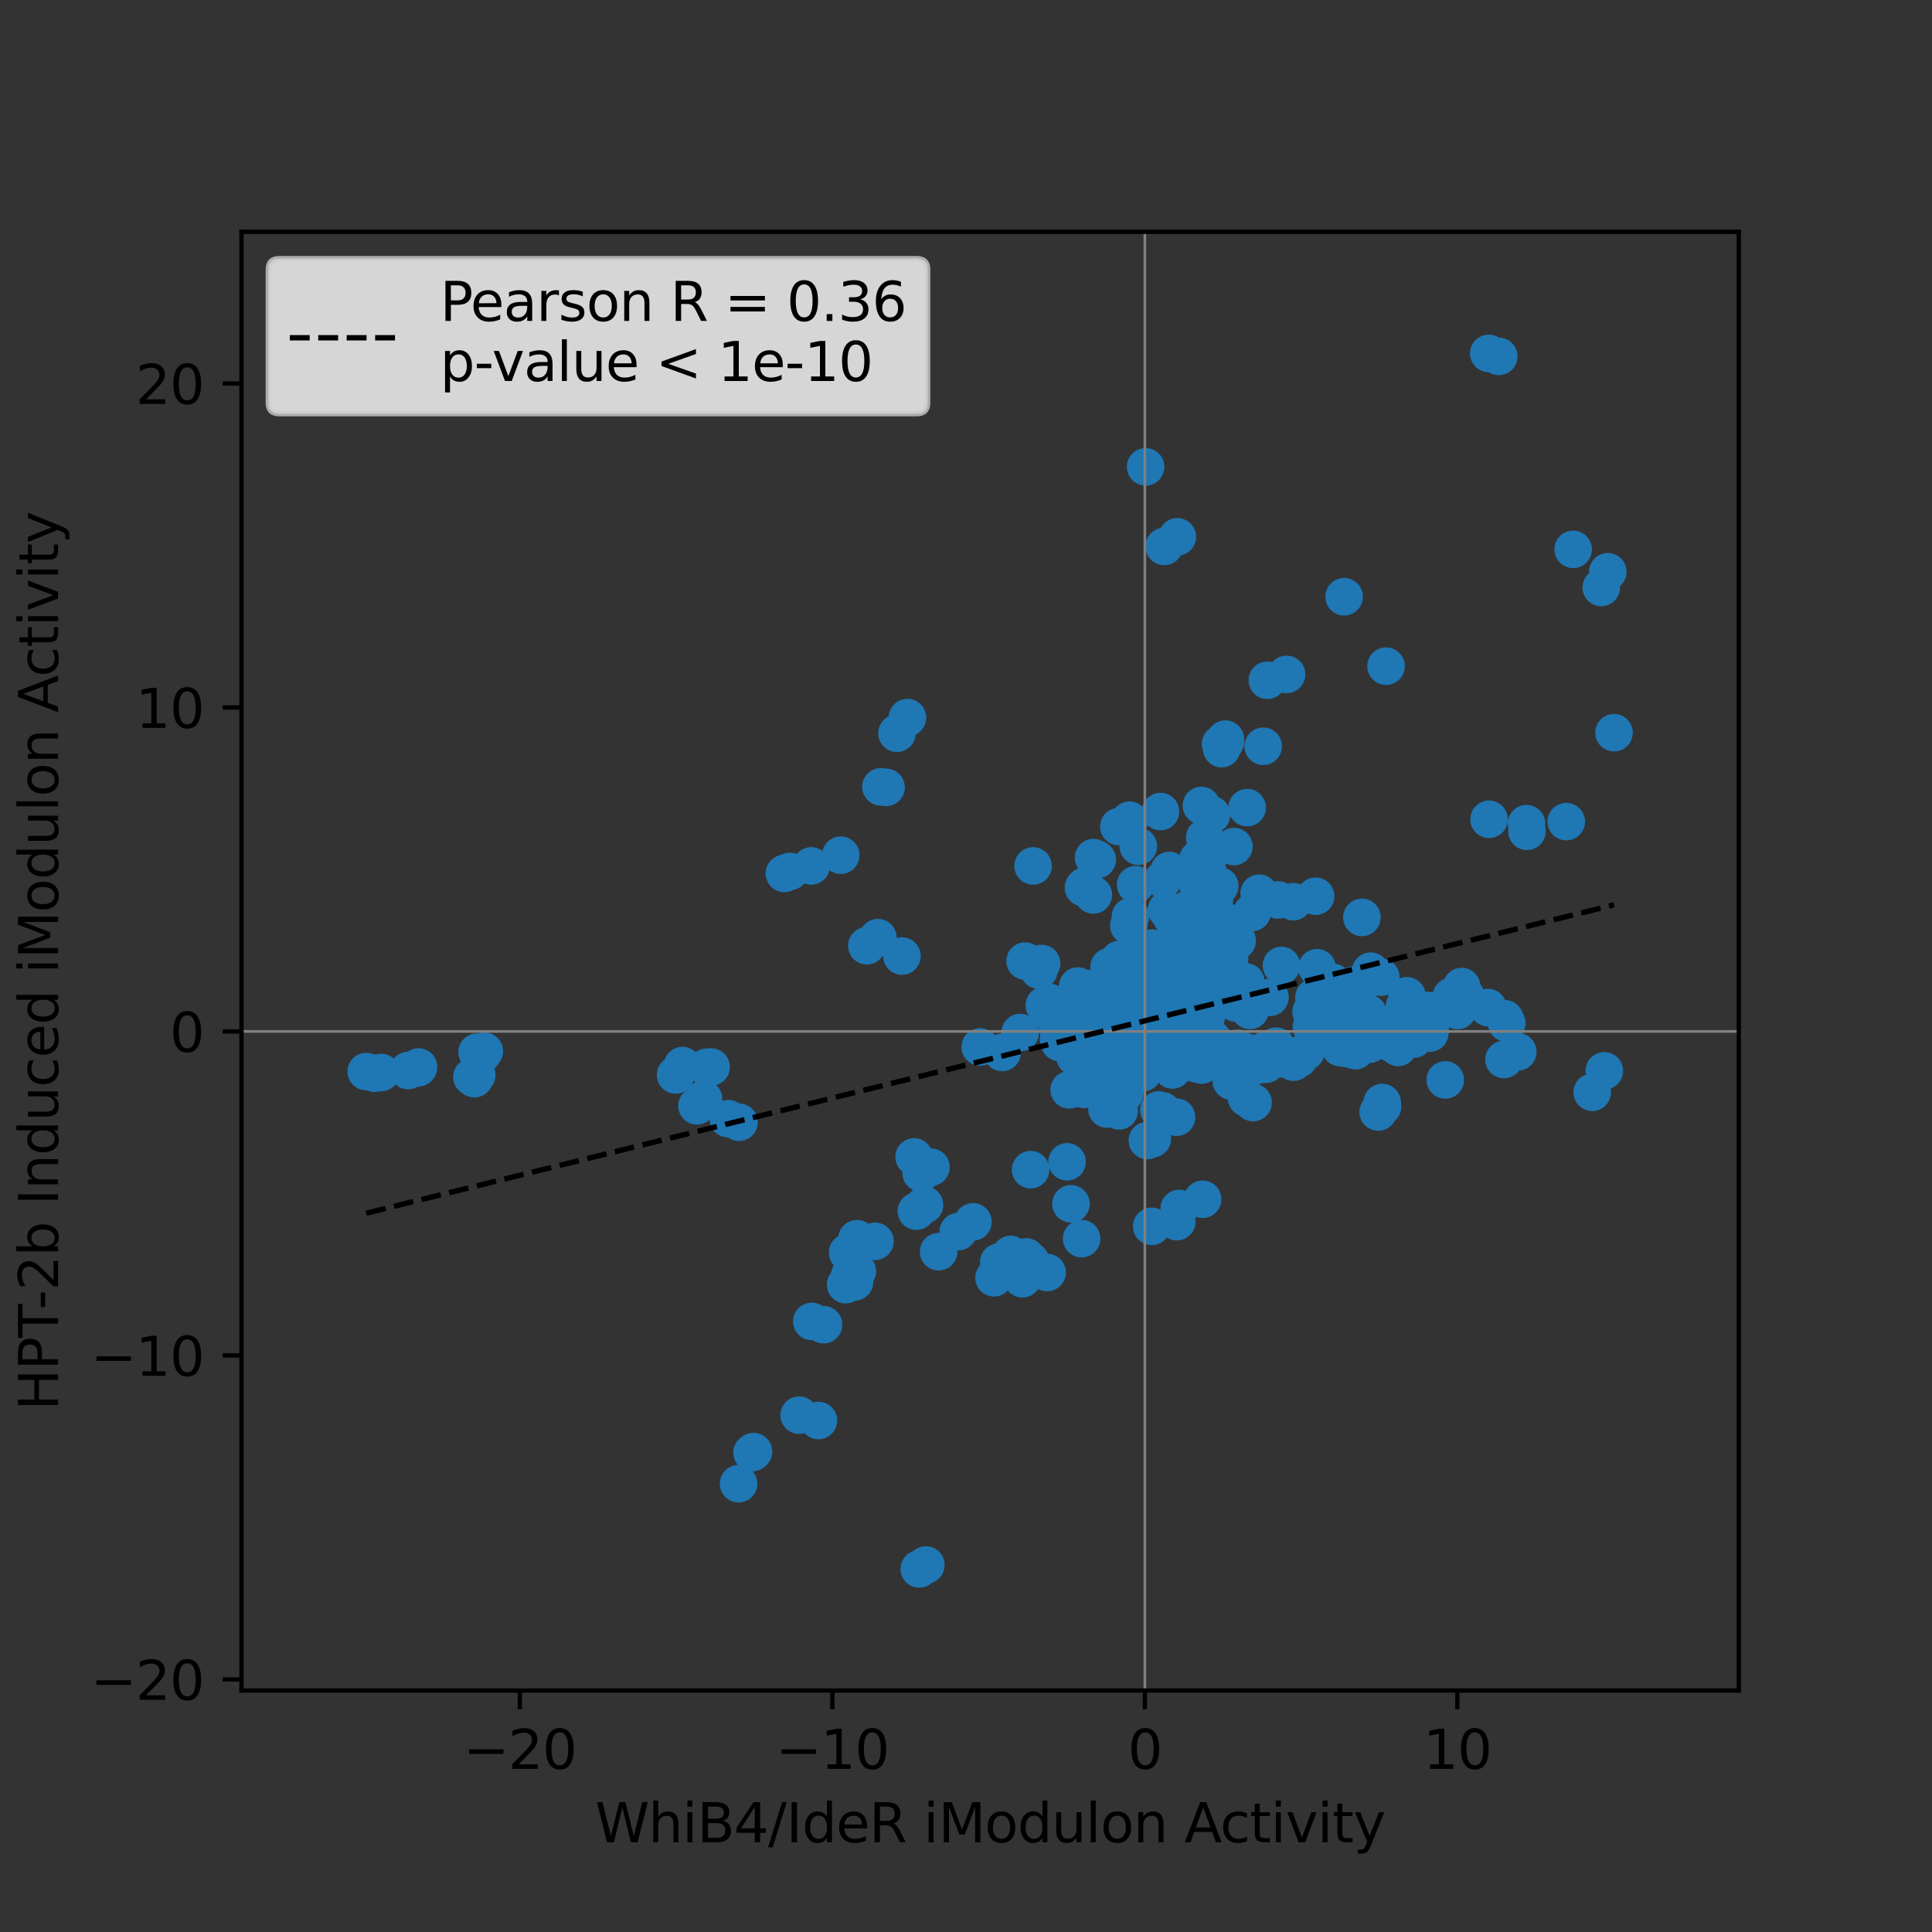 <?xml version="1.0" encoding="utf-8" standalone="no"?>
<!DOCTYPE svg PUBLIC "-//W3C//DTD SVG 1.1//EN"
  "http://www.w3.org/Graphics/SVG/1.1/DTD/svg11.dtd">
<svg height="360pt" version="1.1" viewBox="0 0 360 360" width="360pt" xmlns="http://www.w3.org/2000/svg" xmlns:xlink="http://www.w3.org/1999/xlink">
 <rect x="0" y="0" width="360" height="360" fill="#333333" stroke="none"/>
 <defs>
  <style type="text/css">*{stroke-linecap:butt;stroke-linejoin:round;}</style>
 </defs>
 <g id="figure_1">
  <g id="patch_1">
   <path d="M 0 360 
L 360 360 
L 360 0 
L 0 0 
z
" style="fill:none;"/>
  </g>
  <g id="axes_1">
   <g id="patch_2">
    <path d="M 45 315 
L 324 315 
L 324 43.2 
L 45 43.2 
z
" style="fill:none;"/>
   </g>
   <g id="PathCollection_1">
    <defs>
     <path d="M 0 3 
C 0.796 3 1.559 2.684 2.121 2.121 
C 2.684 1.559 3 0.796 3 0 
C 3 -0.796 2.684 -1.559 2.121 -2.121 
C 1.559 -2.684 0.796 -3 0 -3 
C -0.796 -3 -1.559 -2.684 -2.121 -2.121 
C -2.684 -1.559 -3 -0.796 -3 0 
C -3 0.796 -2.684 1.559 -2.121 2.121 
C -1.559 2.684 -0.796 3 0 3 
z
" id="m4ec473cf86" style="stroke:#1f77b4;"/>
    </defs>
    <g clip-path="url(#pc87d73b16c)">
     <use style="fill:#1f77b4;stroke:#1f77b4;" x="195.12" xlink:href="#m4ec473cf86" y="237.111"/>
     <use style="fill:#1f77b4;stroke:#1f77b4;" x="191.206" xlink:href="#m4ec473cf86" y="234.207"/>
     <use style="fill:#1f77b4;stroke:#1f77b4;" x="190.507" xlink:href="#m4ec473cf86" y="238.287"/>
     <use style="fill:#1f77b4;stroke:#1f77b4;" x="186.113" xlink:href="#m4ec473cf86" y="235.179"/>
     <use style="fill:#1f77b4;stroke:#1f77b4;" x="192.049" xlink:href="#m4ec473cf86" y="235.006"/>
     <use style="fill:#1f77b4;stroke:#1f77b4;" x="188.329" xlink:href="#m4ec473cf86" y="233.747"/>
     <use style="fill:#1f77b4;stroke:#1f77b4;" x="185.223" xlink:href="#m4ec473cf86" y="238.092"/>
     <use style="fill:#1f77b4;stroke:#1f77b4;" x="191.551" xlink:href="#m4ec473cf86" y="236.041"/>
     <use style="fill:#1f77b4;stroke:#1f77b4;" x="234.617" xlink:href="#m4ec473cf86" y="166.441"/>
     <use style="fill:#1f77b4;stroke:#1f77b4;" x="192.041" xlink:href="#m4ec473cf86" y="217.952"/>
     <use style="fill:#1f77b4;stroke:#1f77b4;" x="206.265" xlink:href="#m4ec473cf86" y="206.645"/>
     <use style="fill:#1f77b4;stroke:#1f77b4;" x="206.87" xlink:href="#m4ec473cf86" y="204.914"/>
     <use style="fill:#1f77b4;stroke:#1f77b4;" x="212.471" xlink:href="#m4ec473cf86" y="190.432"/>
     <use style="fill:#1f77b4;stroke:#1f77b4;" x="214.807" xlink:href="#m4ec473cf86" y="191.744"/>
     <use style="fill:#1f77b4;stroke:#1f77b4;" x="212.709" xlink:href="#m4ec473cf86" y="194.414"/>
     <use style="fill:#1f77b4;stroke:#1f77b4;" x="170.333" xlink:href="#m4ec473cf86" y="215.574"/>
     <use style="fill:#1f77b4;stroke:#1f77b4;" x="171.604" xlink:href="#m4ec473cf86" y="217.217"/>
     <use style="fill:#1f77b4;stroke:#1f77b4;" x="173.469" xlink:href="#m4ec473cf86" y="217.492"/>
     <use style="fill:#1f77b4;stroke:#1f77b4;" x="158.33" xlink:href="#m4ec473cf86" y="237.624"/>
     <use style="fill:#1f77b4;stroke:#1f77b4;" x="159.221" xlink:href="#m4ec473cf86" y="238.872"/>
     <use style="fill:#1f77b4;stroke:#1f77b4;" x="159.763" xlink:href="#m4ec473cf86" y="236.863"/>
     <use style="fill:#1f77b4;stroke:#1f77b4;" x="172.261" xlink:href="#m4ec473cf86" y="224.523"/>
     <use style="fill:#1f77b4;stroke:#1f77b4;" x="171.637" xlink:href="#m4ec473cf86" y="218.552"/>
     <use style="fill:#1f77b4;stroke:#1f77b4;" x="170.76" xlink:href="#m4ec473cf86" y="225.688"/>
     <use style="fill:#1f77b4;stroke:#1f77b4;" x="174.896" xlink:href="#m4ec473cf86" y="233.235"/>
     <use style="fill:#1f77b4;stroke:#1f77b4;" x="178.555" xlink:href="#m4ec473cf86" y="229.497"/>
     <use style="fill:#1f77b4;stroke:#1f77b4;" x="181.301" xlink:href="#m4ec473cf86" y="227.674"/>
     <use style="fill:#1f77b4;stroke:#1f77b4;" x="157.941" xlink:href="#m4ec473cf86" y="233.39"/>
     <use style="fill:#1f77b4;stroke:#1f77b4;" x="163.044" xlink:href="#m4ec473cf86" y="231.296"/>
     <use style="fill:#1f77b4;stroke:#1f77b4;" x="159.679" xlink:href="#m4ec473cf86" y="230.817"/>
     <use style="fill:#1f77b4;stroke:#1f77b4;" x="140.405" xlink:href="#m4ec473cf86" y="270.488"/>
     <use style="fill:#1f77b4;stroke:#1f77b4;" x="137.624" xlink:href="#m4ec473cf86" y="276.464"/>
     <use style="fill:#1f77b4;stroke:#1f77b4;" x="140.132" xlink:href="#m4ec473cf86" y="270.686"/>
     <use style="fill:#1f77b4;stroke:#1f77b4;" x="151.266" xlink:href="#m4ec473cf86" y="246.229"/>
     <use style="fill:#1f77b4;stroke:#1f77b4;" x="157.573" xlink:href="#m4ec473cf86" y="239.379"/>
     <use style="fill:#1f77b4;stroke:#1f77b4;" x="153.45" xlink:href="#m4ec473cf86" y="246.843"/>
     <use style="fill:#1f77b4;stroke:#1f77b4;" x="148.911" xlink:href="#m4ec473cf86" y="263.693"/>
     <use style="fill:#1f77b4;stroke:#1f77b4;" x="152.503" xlink:href="#m4ec473cf86" y="264.691"/>
     <use style="fill:#1f77b4;stroke:#1f77b4;" x="212.42" xlink:href="#m4ec473cf86" y="190.568"/>
     <use style="fill:#1f77b4;stroke:#1f77b4;" x="214.598" xlink:href="#m4ec473cf86" y="193.7"/>
     <use style="fill:#1f77b4;stroke:#1f77b4;" x="212.684" xlink:href="#m4ec473cf86" y="191.43"/>
     <use style="fill:#1f77b4;stroke:#1f77b4;" x="213.613" xlink:href="#m4ec473cf86" y="193.087"/>
     <use style="fill:#1f77b4;stroke:#1f77b4;" x="220.498" xlink:href="#m4ec473cf86" y="178.13"/>
     <use style="fill:#1f77b4;stroke:#1f77b4;" x="220.441" xlink:href="#m4ec473cf86" y="173.38"/>
     <use style="fill:#1f77b4;stroke:#1f77b4;" x="218.246" xlink:href="#m4ec473cf86" y="177.905"/>
     <use style="fill:#1f77b4;stroke:#1f77b4;" x="219.562" xlink:href="#m4ec473cf86" y="178.444"/>
     <use style="fill:#1f77b4;stroke:#1f77b4;" x="228.332" xlink:href="#m4ec473cf86" y="138.268"/>
     <use style="fill:#1f77b4;stroke:#1f77b4;" x="227.438" xlink:href="#m4ec473cf86" y="138.616"/>
     <use style="fill:#1f77b4;stroke:#1f77b4;" x="227.651" xlink:href="#m4ec473cf86" y="139.501"/>
     <use style="fill:#1f77b4;stroke:#1f77b4;" x="228.333" xlink:href="#m4ec473cf86" y="137.728"/>
     <use style="fill:#1f77b4;stroke:#1f77b4;" x="218.601" xlink:href="#m4ec473cf86" y="194.928"/>
     <use style="fill:#1f77b4;stroke:#1f77b4;" x="208.057" xlink:href="#m4ec473cf86" y="189.465"/>
     <use style="fill:#1f77b4;stroke:#1f77b4;" x="215.416" xlink:href="#m4ec473cf86" y="192.556"/>
     <use style="fill:#1f77b4;stroke:#1f77b4;" x="212.519" xlink:href="#m4ec473cf86" y="193.64"/>
     <use style="fill:#1f77b4;stroke:#1f77b4;" x="212.052" xlink:href="#m4ec473cf86" y="190.393"/>
     <use style="fill:#1f77b4;stroke:#1f77b4;" x="240.982" xlink:href="#m4ec473cf86" y="168.019"/>
     <use style="fill:#1f77b4;stroke:#1f77b4;" x="245.147" xlink:href="#m4ec473cf86" y="166.999"/>
     <use style="fill:#1f77b4;stroke:#1f77b4;" x="238.146" xlink:href="#m4ec473cf86" y="167.695"/>
     <use style="fill:#1f77b4;stroke:#1f77b4;" x="218.341" xlink:href="#m4ec473cf86" y="186.668"/>
     <use style="fill:#1f77b4;stroke:#1f77b4;" x="208.317" xlink:href="#m4ec473cf86" y="197.725"/>
     <use style="fill:#1f77b4;stroke:#1f77b4;" x="223.106" xlink:href="#m4ec473cf86" y="169.085"/>
     <use style="fill:#1f77b4;stroke:#1f77b4;" x="220.839" xlink:href="#m4ec473cf86" y="169.677"/>
     <use style="fill:#1f77b4;stroke:#1f77b4;" x="239.738" xlink:href="#m4ec473cf86" y="125.667"/>
     <use style="fill:#1f77b4;stroke:#1f77b4;" x="236.152" xlink:href="#m4ec473cf86" y="126.755"/>
     <use style="fill:#1f77b4;stroke:#1f77b4;" x="210.942" xlink:href="#m4ec473cf86" y="193.185"/>
     <use style="fill:#1f77b4;stroke:#1f77b4;" x="212.329" xlink:href="#m4ec473cf86" y="192.096"/>
     <use style="fill:#1f77b4;stroke:#1f77b4;" x="216.715" xlink:href="#m4ec473cf86" y="191.308"/>
     <use style="fill:#1f77b4;stroke:#1f77b4;" x="221.231" xlink:href="#m4ec473cf86" y="190.667"/>
     <use style="fill:#1f77b4;stroke:#1f77b4;" x="215.054" xlink:href="#m4ec473cf86" y="188.458"/>
     <use style="fill:#1f77b4;stroke:#1f77b4;" x="215.403" xlink:href="#m4ec473cf86" y="189.552"/>
     <use style="fill:#1f77b4;stroke:#1f77b4;" x="211.554" xlink:href="#m4ec473cf86" y="191.349"/>
     <use style="fill:#1f77b4;stroke:#1f77b4;" x="211.089" xlink:href="#m4ec473cf86" y="192.921"/>
     <use style="fill:#1f77b4;stroke:#1f77b4;" x="217.344" xlink:href="#m4ec473cf86" y="192.319"/>
     <use style="fill:#1f77b4;stroke:#1f77b4;" x="171.291" xlink:href="#m4ec473cf86" y="292.35"/>
     <use style="fill:#1f77b4;stroke:#1f77b4;" x="172.522" xlink:href="#m4ec473cf86" y="291.614"/>
     <use style="fill:#1f77b4;stroke:#1f77b4;" x="209.782" xlink:href="#m4ec473cf86" y="182.463"/>
     <use style="fill:#1f77b4;stroke:#1f77b4;" x="213.876" xlink:href="#m4ec473cf86" y="180.41"/>
     <use style="fill:#1f77b4;stroke:#1f77b4;" x="210.727" xlink:href="#m4ec473cf86" y="179.344"/>
     <use style="fill:#1f77b4;stroke:#1f77b4;" x="214.663" xlink:href="#m4ec473cf86" y="195.662"/>
     <use style="fill:#1f77b4;stroke:#1f77b4;" x="213.169" xlink:href="#m4ec473cf86" y="190.318"/>
     <use style="fill:#1f77b4;stroke:#1f77b4;" x="212.154" xlink:href="#m4ec473cf86" y="190.608"/>
     <use style="fill:#1f77b4;stroke:#1f77b4;" x="230.616" xlink:href="#m4ec473cf86" y="185.727"/>
     <use style="fill:#1f77b4;stroke:#1f77b4;" x="223.632" xlink:href="#m4ec473cf86" y="186.222"/>
     <use style="fill:#1f77b4;stroke:#1f77b4;" x="230.058" xlink:href="#m4ec473cf86" y="184.769"/>
     <use style="fill:#1f77b4;stroke:#1f77b4;" x="236.632" xlink:href="#m4ec473cf86" y="185.848"/>
     <use style="fill:#1f77b4;stroke:#1f77b4;" x="232.759" xlink:href="#m4ec473cf86" y="185.206"/>
     <use style="fill:#1f77b4;stroke:#1f77b4;" x="238.781" xlink:href="#m4ec473cf86" y="179.899"/>
     <use style="fill:#1f77b4;stroke:#1f77b4;" x="212.461" xlink:href="#m4ec473cf86" y="182.157"/>
     <use style="fill:#1f77b4;stroke:#1f77b4;" x="211.628" xlink:href="#m4ec473cf86" y="180.617"/>
     <use style="fill:#1f77b4;stroke:#1f77b4;" x="208.575" xlink:href="#m4ec473cf86" y="178.788"/>
     <use style="fill:#1f77b4;stroke:#1f77b4;" x="230.553" xlink:href="#m4ec473cf86" y="182.334"/>
     <use style="fill:#1f77b4;stroke:#1f77b4;" x="232.956" xlink:href="#m4ec473cf86" y="188.209"/>
     <use style="fill:#1f77b4;stroke:#1f77b4;" x="232.135" xlink:href="#m4ec473cf86" y="182.961"/>
     <use style="fill:#1f77b4;stroke:#1f77b4;" x="237.762" xlink:href="#m4ec473cf86" y="194.937"/>
     <use style="fill:#1f77b4;stroke:#1f77b4;" x="237.559" xlink:href="#m4ec473cf86" y="195.105"/>
     <use style="fill:#1f77b4;stroke:#1f77b4;" x="213.477" xlink:href="#m4ec473cf86" y="192.109"/>
     <use style="fill:#1f77b4;stroke:#1f77b4;" x="213.181" xlink:href="#m4ec473cf86" y="192.284"/>
     <use style="fill:#1f77b4;stroke:#1f77b4;" x="212.627" xlink:href="#m4ec473cf86" y="191.34"/>
     <use style="fill:#1f77b4;stroke:#1f77b4;" x="212.711" xlink:href="#m4ec473cf86" y="193.14"/>
     <use style="fill:#1f77b4;stroke:#1f77b4;" x="213.425" xlink:href="#m4ec473cf86" y="191.107"/>
     <use style="fill:#1f77b4;stroke:#1f77b4;" x="212.649" xlink:href="#m4ec473cf86" y="192.152"/>
     <use style="fill:#1f77b4;stroke:#1f77b4;" x="213.466" xlink:href="#m4ec473cf86" y="191.528"/>
     <use style="fill:#1f77b4;stroke:#1f77b4;" x="213.872" xlink:href="#m4ec473cf86" y="192.909"/>
     <use style="fill:#1f77b4;stroke:#1f77b4;" x="199.879" xlink:href="#m4ec473cf86" y="191.935"/>
     <use style="fill:#1f77b4;stroke:#1f77b4;" x="197.025" xlink:href="#m4ec473cf86" y="191.323"/>
     <use style="fill:#1f77b4;stroke:#1f77b4;" x="197.257" xlink:href="#m4ec473cf86" y="193.667"/>
     <use style="fill:#1f77b4;stroke:#1f77b4;" x="200.488" xlink:href="#m4ec473cf86" y="195.679"/>
     <use style="fill:#1f77b4;stroke:#1f77b4;" x="207.01" xlink:href="#m4ec473cf86" y="190.498"/>
     <use style="fill:#1f77b4;stroke:#1f77b4;" x="205.558" xlink:href="#m4ec473cf86" y="186.919"/>
     <use style="fill:#1f77b4;stroke:#1f77b4;" x="205.777" xlink:href="#m4ec473cf86" y="190.726"/>
     <use style="fill:#1f77b4;stroke:#1f77b4;" x="204.326" xlink:href="#m4ec473cf86" y="190.212"/>
     <use style="fill:#1f77b4;stroke:#1f77b4;" x="213.649" xlink:href="#m4ec473cf86" y="193.159"/>
     <use style="fill:#1f77b4;stroke:#1f77b4;" x="213.094" xlink:href="#m4ec473cf86" y="192.052"/>
     <use style="fill:#1f77b4;stroke:#1f77b4;" x="213.244" xlink:href="#m4ec473cf86" y="191.378"/>
     <use style="fill:#1f77b4;stroke:#1f77b4;" x="186.742" xlink:href="#m4ec473cf86" y="196.107"/>
     <use style="fill:#1f77b4;stroke:#1f77b4;" x="202.666" xlink:href="#m4ec473cf86" y="192.11"/>
     <use style="fill:#1f77b4;stroke:#1f77b4;" x="190.103" xlink:href="#m4ec473cf86" y="192.396"/>
     <use style="fill:#1f77b4;stroke:#1f77b4;" x="200.324" xlink:href="#m4ec473cf86" y="196.935"/>
     <use style="fill:#1f77b4;stroke:#1f77b4;" x="218.413" xlink:href="#m4ec473cf86" y="188.786"/>
     <use style="fill:#1f77b4;stroke:#1f77b4;" x="221.25" xlink:href="#m4ec473cf86" y="190.868"/>
     <use style="fill:#1f77b4;stroke:#1f77b4;" x="206.67" xlink:href="#m4ec473cf86" y="180.136"/>
     <use style="fill:#1f77b4;stroke:#1f77b4;" x="200.834" xlink:href="#m4ec473cf86" y="183.733"/>
     <use style="fill:#1f77b4;stroke:#1f77b4;" x="214.296" xlink:href="#m4ec473cf86" y="193.881"/>
     <use style="fill:#1f77b4;stroke:#1f77b4;" x="212.362" xlink:href="#m4ec473cf86" y="190.512"/>
     <use style="fill:#1f77b4;stroke:#1f77b4;" x="214.953" xlink:href="#m4ec473cf86" y="195.128"/>
     <use style="fill:#1f77b4;stroke:#1f77b4;" x="215.789" xlink:href="#m4ec473cf86" y="194.966"/>
     <use style="fill:#1f77b4;stroke:#1f77b4;" x="213.789" xlink:href="#m4ec473cf86" y="194.606"/>
     <use style="fill:#1f77b4;stroke:#1f77b4;" x="212.958" xlink:href="#m4ec473cf86" y="194.568"/>
     <use style="fill:#1f77b4;stroke:#1f77b4;" x="213.647" xlink:href="#m4ec473cf86" y="192.168"/>
     <use style="fill:#1f77b4;stroke:#1f77b4;" x="211.171" xlink:href="#m4ec473cf86" y="191.492"/>
     <use style="fill:#1f77b4;stroke:#1f77b4;" x="217.101" xlink:href="#m4ec473cf86" y="194.055"/>
     <use style="fill:#1f77b4;stroke:#1f77b4;" x="211.397" xlink:href="#m4ec473cf86" y="191.071"/>
     <use style="fill:#1f77b4;stroke:#1f77b4;" x="219.968" xlink:href="#m4ec473cf86" y="189.493"/>
     <use style="fill:#1f77b4;stroke:#1f77b4;" x="222.725" xlink:href="#m4ec473cf86" y="190.293"/>
     <use style="fill:#1f77b4;stroke:#1f77b4;" x="222" xlink:href="#m4ec473cf86" y="190.16"/>
     <use style="fill:#1f77b4;stroke:#1f77b4;" x="219.163" xlink:href="#m4ec473cf86" y="189.802"/>
     <use style="fill:#1f77b4;stroke:#1f77b4;" x="211.425" xlink:href="#m4ec473cf86" y="187.901"/>
     <use style="fill:#1f77b4;stroke:#1f77b4;" x="210.779" xlink:href="#m4ec473cf86" y="188.228"/>
     <use style="fill:#1f77b4;stroke:#1f77b4;" x="211.223" xlink:href="#m4ec473cf86" y="186.986"/>
     <use style="fill:#1f77b4;stroke:#1f77b4;" x="211.368" xlink:href="#m4ec473cf86" y="187.837"/>
     <use style="fill:#1f77b4;stroke:#1f77b4;" x="204.972" xlink:href="#m4ec473cf86" y="199.244"/>
     <use style="fill:#1f77b4;stroke:#1f77b4;" x="204.05" xlink:href="#m4ec473cf86" y="195.465"/>
     <use style="fill:#1f77b4;stroke:#1f77b4;" x="209.454" xlink:href="#m4ec473cf86" y="197.019"/>
     <use style="fill:#1f77b4;stroke:#1f77b4;" x="208.929" xlink:href="#m4ec473cf86" y="198.409"/>
     <use style="fill:#1f77b4;stroke:#1f77b4;" x="212.783" xlink:href="#m4ec473cf86" y="198.563"/>
     <use style="fill:#1f77b4;stroke:#1f77b4;" x="210.928" xlink:href="#m4ec473cf86" y="199.009"/>
     <use style="fill:#1f77b4;stroke:#1f77b4;" x="232.286" xlink:href="#m4ec473cf86" y="204.596"/>
     <use style="fill:#1f77b4;stroke:#1f77b4;" x="233.498" xlink:href="#m4ec473cf86" y="205.452"/>
     <use style="fill:#1f77b4;stroke:#1f77b4;" x="229.427" xlink:href="#m4ec473cf86" y="201.447"/>
     <use style="fill:#1f77b4;stroke:#1f77b4;" x="205.834" xlink:href="#m4ec473cf86" y="184.41"/>
     <use style="fill:#1f77b4;stroke:#1f77b4;" x="203.087" xlink:href="#m4ec473cf86" y="188.838"/>
     <use style="fill:#1f77b4;stroke:#1f77b4;" x="194.602" xlink:href="#m4ec473cf86" y="187.321"/>
     <use style="fill:#1f77b4;stroke:#1f77b4;" x="213.2" xlink:href="#m4ec473cf86" y="193.927"/>
     <use style="fill:#1f77b4;stroke:#1f77b4;" x="212.694" xlink:href="#m4ec473cf86" y="192.214"/>
     <use style="fill:#1f77b4;stroke:#1f77b4;" x="214.093" xlink:href="#m4ec473cf86" y="190.449"/>
     <use style="fill:#1f77b4;stroke:#1f77b4;" x="211.977" xlink:href="#m4ec473cf86" y="193.986"/>
     <use style="fill:#1f77b4;stroke:#1f77b4;" x="216.508" xlink:href="#m4ec473cf86" y="196.97"/>
     <use style="fill:#1f77b4;stroke:#1f77b4;" x="213.771" xlink:href="#m4ec473cf86" y="192.083"/>
     <use style="fill:#1f77b4;stroke:#1f77b4;" x="214.865" xlink:href="#m4ec473cf86" y="193.605"/>
     <use style="fill:#1f77b4;stroke:#1f77b4;" x="214.206" xlink:href="#m4ec473cf86" y="193.148"/>
     <use style="fill:#1f77b4;stroke:#1f77b4;" x="208.458" xlink:href="#m4ec473cf86" y="188.298"/>
     <use style="fill:#1f77b4;stroke:#1f77b4;" x="214.563" xlink:href="#m4ec473cf86" y="193.727"/>
     <use style="fill:#1f77b4;stroke:#1f77b4;" x="216.088" xlink:href="#m4ec473cf86" y="193.612"/>
     <use style="fill:#1f77b4;stroke:#1f77b4;" x="214.802" xlink:href="#m4ec473cf86" y="179.221"/>
     <use style="fill:#1f77b4;stroke:#1f77b4;" x="213.356" xlink:href="#m4ec473cf86" y="180.691"/>
     <use style="fill:#1f77b4;stroke:#1f77b4;" x="213.702" xlink:href="#m4ec473cf86" y="177.114"/>
     <use style="fill:#1f77b4;stroke:#1f77b4;" x="213.129" xlink:href="#m4ec473cf86" y="178.832"/>
     <use style="fill:#1f77b4;stroke:#1f77b4;" x="213.009" xlink:href="#m4ec473cf86" y="178.222"/>
     <use style="fill:#1f77b4;stroke:#1f77b4;" x="215.344" xlink:href="#m4ec473cf86" y="177.546"/>
     <use style="fill:#1f77b4;stroke:#1f77b4;" x="213.084" xlink:href="#m4ec473cf86" y="178.542"/>
     <use style="fill:#1f77b4;stroke:#1f77b4;" x="214.48" xlink:href="#m4ec473cf86" y="179.694"/>
     <use style="fill:#1f77b4;stroke:#1f77b4;" x="213.785" xlink:href="#m4ec473cf86" y="194.04"/>
     <use style="fill:#1f77b4;stroke:#1f77b4;" x="209.586" xlink:href="#m4ec473cf86" y="195.979"/>
     <use style="fill:#1f77b4;stroke:#1f77b4;" x="212.625" xlink:href="#m4ec473cf86" y="196.777"/>
     <use style="fill:#1f77b4;stroke:#1f77b4;" x="219.288" xlink:href="#m4ec473cf86" y="193.046"/>
     <use style="fill:#1f77b4;stroke:#1f77b4;" x="219.35" xlink:href="#m4ec473cf86" y="194.1"/>
     <use style="fill:#1f77b4;stroke:#1f77b4;" x="217.83" xlink:href="#m4ec473cf86" y="194.631"/>
     <use style="fill:#1f77b4;stroke:#1f77b4;" x="213.745" xlink:href="#m4ec473cf86" y="190.417"/>
     <use style="fill:#1f77b4;stroke:#1f77b4;" x="212.339" xlink:href="#m4ec473cf86" y="192.614"/>
     <use style="fill:#1f77b4;stroke:#1f77b4;" x="213.903" xlink:href="#m4ec473cf86" y="193.558"/>
     <use style="fill:#1f77b4;stroke:#1f77b4;" x="216.28" xlink:href="#m4ec473cf86" y="196.518"/>
     <use style="fill:#1f77b4;stroke:#1f77b4;" x="215.793" xlink:href="#m4ec473cf86" y="198.048"/>
     <use style="fill:#1f77b4;stroke:#1f77b4;" x="215.012" xlink:href="#m4ec473cf86" y="195.381"/>
     <use style="fill:#1f77b4;stroke:#1f77b4;" x="168.067" xlink:href="#m4ec473cf86" y="178.141"/>
     <use style="fill:#1f77b4;stroke:#1f77b4;" x="161.524" xlink:href="#m4ec473cf86" y="176.225"/>
     <use style="fill:#1f77b4;stroke:#1f77b4;" x="163.583" xlink:href="#m4ec473cf86" y="174.722"/>
     <use style="fill:#1f77b4;stroke:#1f77b4;" x="217.958" xlink:href="#m4ec473cf86" y="193.863"/>
     <use style="fill:#1f77b4;stroke:#1f77b4;" x="214.969" xlink:href="#m4ec473cf86" y="193.177"/>
     <use style="fill:#1f77b4;stroke:#1f77b4;" x="207.059" xlink:href="#m4ec473cf86" y="189.549"/>
     <use style="fill:#1f77b4;stroke:#1f77b4;" x="214.594" xlink:href="#m4ec473cf86" y="194.49"/>
     <use style="fill:#1f77b4;stroke:#1f77b4;" x="212.064" xlink:href="#m4ec473cf86" y="189.903"/>
     <use style="fill:#1f77b4;stroke:#1f77b4;" x="213.331" xlink:href="#m4ec473cf86" y="190.41"/>
     <use style="fill:#1f77b4;stroke:#1f77b4;" x="209.833" xlink:href="#m4ec473cf86" y="189.76"/>
     <use style="fill:#1f77b4;stroke:#1f77b4;" x="218.886" xlink:href="#m4ec473cf86" y="193.42"/>
     <use style="fill:#1f77b4;stroke:#1f77b4;" x="216.774" xlink:href="#m4ec473cf86" y="192.169"/>
     <use style="fill:#1f77b4;stroke:#1f77b4;" x="211.677" xlink:href="#m4ec473cf86" y="190.379"/>
     <use style="fill:#1f77b4;stroke:#1f77b4;" x="213.115" xlink:href="#m4ec473cf86" y="189.9"/>
     <use style="fill:#1f77b4;stroke:#1f77b4;" x="214.087" xlink:href="#m4ec473cf86" y="192.365"/>
     <use style="fill:#1f77b4;stroke:#1f77b4;" x="215.363" xlink:href="#m4ec473cf86" y="192.676"/>
     <use style="fill:#1f77b4;stroke:#1f77b4;" x="214.519" xlink:href="#m4ec473cf86" y="190.057"/>
     <use style="fill:#1f77b4;stroke:#1f77b4;" x="217.941" xlink:href="#m4ec473cf86" y="190.932"/>
     <use style="fill:#1f77b4;stroke:#1f77b4;" x="216.065" xlink:href="#m4ec473cf86" y="192.889"/>
     <use style="fill:#1f77b4;stroke:#1f77b4;" x="210.273" xlink:href="#m4ec473cf86" y="191.476"/>
     <use style="fill:#1f77b4;stroke:#1f77b4;" x="217.099" xlink:href="#m4ec473cf86" y="195.81"/>
     <use style="fill:#1f77b4;stroke:#1f77b4;" x="210.854" xlink:href="#m4ec473cf86" y="191.245"/>
     <use style="fill:#1f77b4;stroke:#1f77b4;" x="212.532" xlink:href="#m4ec473cf86" y="190.453"/>
     <use style="fill:#1f77b4;stroke:#1f77b4;" x="211.03" xlink:href="#m4ec473cf86" y="191.307"/>
     <use style="fill:#1f77b4;stroke:#1f77b4;" x="213.385" xlink:href="#m4ec473cf86" y="193.045"/>
     <use style="fill:#1f77b4;stroke:#1f77b4;" x="216.369" xlink:href="#m4ec473cf86" y="193.981"/>
     <use style="fill:#1f77b4;stroke:#1f77b4;" x="232.078" xlink:href="#m4ec473cf86" y="196.011"/>
     <use style="fill:#1f77b4;stroke:#1f77b4;" x="232.016" xlink:href="#m4ec473cf86" y="196.234"/>
     <use style="fill:#1f77b4;stroke:#1f77b4;" x="234.646" xlink:href="#m4ec473cf86" y="197.751"/>
     <use style="fill:#1f77b4;stroke:#1f77b4;" x="230.648" xlink:href="#m4ec473cf86" y="195.306"/>
     <use style="fill:#1f77b4;stroke:#1f77b4;" x="235.904" xlink:href="#m4ec473cf86" y="198.303"/>
     <use style="fill:#1f77b4;stroke:#1f77b4;" x="232.913" xlink:href="#m4ec473cf86" y="198.712"/>
     <use style="fill:#1f77b4;stroke:#1f77b4;" x="233.491" xlink:href="#m4ec473cf86" y="196.324"/>
     <use style="fill:#1f77b4;stroke:#1f77b4;" x="235.757" xlink:href="#m4ec473cf86" y="198.05"/>
     <use style="fill:#1f77b4;stroke:#1f77b4;" x="216.721" xlink:href="#m4ec473cf86" y="192.363"/>
     <use style="fill:#1f77b4;stroke:#1f77b4;" x="213.038" xlink:href="#m4ec473cf86" y="192.203"/>
     <use style="fill:#1f77b4;stroke:#1f77b4;" x="214.199" xlink:href="#m4ec473cf86" y="192.884"/>
     <use style="fill:#1f77b4;stroke:#1f77b4;" x="212.459" xlink:href="#m4ec473cf86" y="191.509"/>
     <use style="fill:#1f77b4;stroke:#1f77b4;" x="216.651" xlink:href="#m4ec473cf86" y="191.846"/>
     <use style="fill:#1f77b4;stroke:#1f77b4;" x="215.24" xlink:href="#m4ec473cf86" y="189.539"/>
     <use style="fill:#1f77b4;stroke:#1f77b4;" x="217.816" xlink:href="#m4ec473cf86" y="194.165"/>
     <use style="fill:#1f77b4;stroke:#1f77b4;" x="211.441" xlink:href="#m4ec473cf86" y="192.067"/>
     <use style="fill:#1f77b4;stroke:#1f77b4;" x="210.73" xlink:href="#m4ec473cf86" y="190.357"/>
     <use style="fill:#1f77b4;stroke:#1f77b4;" x="211.316" xlink:href="#m4ec473cf86" y="193.89"/>
     <use style="fill:#1f77b4;stroke:#1f77b4;" x="215.342" xlink:href="#m4ec473cf86" y="190.503"/>
     <use style="fill:#1f77b4;stroke:#1f77b4;" x="218.278" xlink:href="#m4ec473cf86" y="192.325"/>
     <use style="fill:#1f77b4;stroke:#1f77b4;" x="218.96" xlink:href="#m4ec473cf86" y="194.764"/>
     <use style="fill:#1f77b4;stroke:#1f77b4;" x="228.667" xlink:href="#m4ec473cf86" y="171.812"/>
     <use style="fill:#1f77b4;stroke:#1f77b4;" x="218.225" xlink:href="#m4ec473cf86" y="170.811"/>
     <use style="fill:#1f77b4;stroke:#1f77b4;" x="222.374" xlink:href="#m4ec473cf86" y="174.53"/>
     <use style="fill:#1f77b4;stroke:#1f77b4;" x="223.863" xlink:href="#m4ec473cf86" y="150.085"/>
     <use style="fill:#1f77b4;stroke:#1f77b4;" x="224.481" xlink:href="#m4ec473cf86" y="156.063"/>
     <use style="fill:#1f77b4;stroke:#1f77b4;" x="232.39" xlink:href="#m4ec473cf86" y="150.489"/>
     <use style="fill:#1f77b4;stroke:#1f77b4;" x="214.224" xlink:href="#m4ec473cf86" y="196.959"/>
     <use style="fill:#1f77b4;stroke:#1f77b4;" x="212.402" xlink:href="#m4ec473cf86" y="194.422"/>
     <use style="fill:#1f77b4;stroke:#1f77b4;" x="213.361" xlink:href="#m4ec473cf86" y="185.207"/>
     <use style="fill:#1f77b4;stroke:#1f77b4;" x="217.227" xlink:href="#m4ec473cf86" y="186.829"/>
     <use style="fill:#1f77b4;stroke:#1f77b4;" x="218.842" xlink:href="#m4ec473cf86" y="188.595"/>
     <use style="fill:#1f77b4;stroke:#1f77b4;" x="214.474" xlink:href="#m4ec473cf86" y="186.974"/>
     <use style="fill:#1f77b4;stroke:#1f77b4;" x="214.975" xlink:href="#m4ec473cf86" y="195.805"/>
     <use style="fill:#1f77b4;stroke:#1f77b4;" x="210.645" xlink:href="#m4ec473cf86" y="189.511"/>
     <use style="fill:#1f77b4;stroke:#1f77b4;" x="214.367" xlink:href="#m4ec473cf86" y="191.273"/>
     <use style="fill:#1f77b4;stroke:#1f77b4;" x="213.178" xlink:href="#m4ec473cf86" y="191.996"/>
     <use style="fill:#1f77b4;stroke:#1f77b4;" x="214.663" xlink:href="#m4ec473cf86" y="195.808"/>
     <use style="fill:#1f77b4;stroke:#1f77b4;" x="212.146" xlink:href="#m4ec473cf86" y="188.785"/>
     <use style="fill:#1f77b4;stroke:#1f77b4;" x="211.726" xlink:href="#m4ec473cf86" y="189.518"/>
     <use style="fill:#1f77b4;stroke:#1f77b4;" x="212.747" xlink:href="#m4ec473cf86" y="177.976"/>
     <use style="fill:#1f77b4;stroke:#1f77b4;" x="218.344" xlink:href="#m4ec473cf86" y="194.253"/>
     <use style="fill:#1f77b4;stroke:#1f77b4;" x="226.214" xlink:href="#m4ec473cf86" y="178.892"/>
     <use style="fill:#1f77b4;stroke:#1f77b4;" x="224.353" xlink:href="#m4ec473cf86" y="181.831"/>
     <use style="fill:#1f77b4;stroke:#1f77b4;" x="209.561" xlink:href="#m4ec473cf86" y="203.748"/>
     <use style="fill:#1f77b4;stroke:#1f77b4;" x="216.424" xlink:href="#m4ec473cf86" y="193.338"/>
     <use style="fill:#1f77b4;stroke:#1f77b4;" x="218.471" xlink:href="#m4ec473cf86" y="199.38"/>
     <use style="fill:#1f77b4;stroke:#1f77b4;" x="207.817" xlink:href="#m4ec473cf86" y="202.881"/>
     <use style="fill:#1f77b4;stroke:#1f77b4;" x="210.231" xlink:href="#m4ec473cf86" y="198.983"/>
     <use style="fill:#1f77b4;stroke:#1f77b4;" x="215.673" xlink:href="#m4ec473cf86" y="188.419"/>
     <use style="fill:#1f77b4;stroke:#1f77b4;" x="219.035" xlink:href="#m4ec473cf86" y="193.802"/>
     <use style="fill:#1f77b4;stroke:#1f77b4;" x="218.034" xlink:href="#m4ec473cf86" y="183.091"/>
     <use style="fill:#1f77b4;stroke:#1f77b4;" x="212.809" xlink:href="#m4ec473cf86" y="194.519"/>
     <use style="fill:#1f77b4;stroke:#1f77b4;" x="210.916" xlink:href="#m4ec473cf86" y="194.26"/>
     <use style="fill:#1f77b4;stroke:#1f77b4;" x="220.862" xlink:href="#m4ec473cf86" y="189.029"/>
     <use style="fill:#1f77b4;stroke:#1f77b4;" x="216.28" xlink:href="#m4ec473cf86" y="191.47"/>
     <use style="fill:#1f77b4;stroke:#1f77b4;" x="216.096" xlink:href="#m4ec473cf86" y="194.928"/>
     <use style="fill:#1f77b4;stroke:#1f77b4;" x="217.084" xlink:href="#m4ec473cf86" y="191.049"/>
     <use style="fill:#1f77b4;stroke:#1f77b4;" x="214.793" xlink:href="#m4ec473cf86" y="195.427"/>
     <use style="fill:#1f77b4;stroke:#1f77b4;" x="213.005" xlink:href="#m4ec473cf86" y="196.495"/>
     <use style="fill:#1f77b4;stroke:#1f77b4;" x="217.125" xlink:href="#m4ec473cf86" y="180.754"/>
     <use style="fill:#1f77b4;stroke:#1f77b4;" x="218.082" xlink:href="#m4ec473cf86" y="188.432"/>
     <use style="fill:#1f77b4;stroke:#1f77b4;" x="212.992" xlink:href="#m4ec473cf86" y="182.84"/>
     <use style="fill:#1f77b4;stroke:#1f77b4;" x="213.982" xlink:href="#m4ec473cf86" y="189.813"/>
     <use style="fill:#1f77b4;stroke:#1f77b4;" x="223.487" xlink:href="#m4ec473cf86" y="185.439"/>
     <use style="fill:#1f77b4;stroke:#1f77b4;" x="213.627" xlink:href="#m4ec473cf86" y="184.717"/>
     <use style="fill:#1f77b4;stroke:#1f77b4;" x="220.636" xlink:href="#m4ec473cf86" y="186.798"/>
     <use style="fill:#1f77b4;stroke:#1f77b4;" x="223.456" xlink:href="#m4ec473cf86" y="177.373"/>
     <use style="fill:#1f77b4;stroke:#1f77b4;" x="223.175" xlink:href="#m4ec473cf86" y="164.546"/>
     <use style="fill:#1f77b4;stroke:#1f77b4;" x="219.66" xlink:href="#m4ec473cf86" y="188.078"/>
     <use style="fill:#1f77b4;stroke:#1f77b4;" x="219.672" xlink:href="#m4ec473cf86" y="174.592"/>
     <use style="fill:#1f77b4;stroke:#1f77b4;" x="220.836" xlink:href="#m4ec473cf86" y="181.691"/>
     <use style="fill:#1f77b4;stroke:#1f77b4;" x="229.107" xlink:href="#m4ec473cf86" y="178.658"/>
     <use style="fill:#1f77b4;stroke:#1f77b4;" x="214.619" xlink:href="#m4ec473cf86" y="176.664"/>
     <use style="fill:#1f77b4;stroke:#1f77b4;" x="212.11" xlink:href="#m4ec473cf86" y="157.689"/>
     <use style="fill:#1f77b4;stroke:#1f77b4;" x="204.463" xlink:href="#m4ec473cf86" y="160.165"/>
     <use style="fill:#1f77b4;stroke:#1f77b4;" x="210.467" xlink:href="#m4ec473cf86" y="152.839"/>
     <use style="fill:#1f77b4;stroke:#1f77b4;" x="208.487" xlink:href="#m4ec473cf86" y="154.018"/>
     <use style="fill:#1f77b4;stroke:#1f77b4;" x="217.876" xlink:href="#m4ec473cf86" y="162.205"/>
     <use style="fill:#1f77b4;stroke:#1f77b4;" x="225.752" xlink:href="#m4ec473cf86" y="151.812"/>
     <use style="fill:#1f77b4;stroke:#1f77b4;" x="223.232" xlink:href="#m4ec473cf86" y="160.089"/>
     <use style="fill:#1f77b4;stroke:#1f77b4;" x="217.369" xlink:href="#m4ec473cf86" y="169.533"/>
     <use style="fill:#1f77b4;stroke:#1f77b4;" x="211.6" xlink:href="#m4ec473cf86" y="164.846"/>
     <use style="fill:#1f77b4;stroke:#1f77b4;" x="216.75" xlink:href="#m4ec473cf86" y="163.875"/>
     <use style="fill:#1f77b4;stroke:#1f77b4;" x="217.769" xlink:href="#m4ec473cf86" y="175.966"/>
     <use style="fill:#1f77b4;stroke:#1f77b4;" x="210.332" xlink:href="#m4ec473cf86" y="172.453"/>
     <use style="fill:#1f77b4;stroke:#1f77b4;" x="210.655" xlink:href="#m4ec473cf86" y="170.769"/>
     <use style="fill:#1f77b4;stroke:#1f77b4;" x="213.073" xlink:href="#m4ec473cf86" y="183.774"/>
     <use style="fill:#1f77b4;stroke:#1f77b4;" x="215.325" xlink:href="#m4ec473cf86" y="183.399"/>
     <use style="fill:#1f77b4;stroke:#1f77b4;" x="212.557" xlink:href="#m4ec473cf86" y="182.508"/>
     <use style="fill:#1f77b4;stroke:#1f77b4;" x="247.268" xlink:href="#m4ec473cf86" y="191.904"/>
     <use style="fill:#1f77b4;stroke:#1f77b4;" x="244.355" xlink:href="#m4ec473cf86" y="191.351"/>
     <use style="fill:#1f77b4;stroke:#1f77b4;" x="248.571" xlink:href="#m4ec473cf86" y="189.746"/>
     <use style="fill:#1f77b4;stroke:#1f77b4;" x="216.096" xlink:href="#m4ec473cf86" y="193.385"/>
     <use style="fill:#1f77b4;stroke:#1f77b4;" x="219.427" xlink:href="#m4ec473cf86" y="191.691"/>
     <use style="fill:#1f77b4;stroke:#1f77b4;" x="225.865" xlink:href="#m4ec473cf86" y="193.545"/>
     <use style="fill:#1f77b4;stroke:#1f77b4;" x="223.215" xlink:href="#m4ec473cf86" y="192.556"/>
     <use style="fill:#1f77b4;stroke:#1f77b4;" x="219.211" xlink:href="#m4ec473cf86" y="192.561"/>
     <use style="fill:#1f77b4;stroke:#1f77b4;" x="218.433" xlink:href="#m4ec473cf86" y="192.416"/>
     <use style="fill:#1f77b4;stroke:#1f77b4;" x="208.163" xlink:href="#m4ec473cf86" y="190.887"/>
     <use style="fill:#1f77b4;stroke:#1f77b4;" x="215.689" xlink:href="#m4ec473cf86" y="190.772"/>
     <use style="fill:#1f77b4;stroke:#1f77b4;" x="213.294" xlink:href="#m4ec473cf86" y="191.876"/>
     <use style="fill:#1f77b4;stroke:#1f77b4;" x="214.98" xlink:href="#m4ec473cf86" y="196.374"/>
     <use style="fill:#1f77b4;stroke:#1f77b4;" x="214.072" xlink:href="#m4ec473cf86" y="192.499"/>
     <use style="fill:#1f77b4;stroke:#1f77b4;" x="213.775" xlink:href="#m4ec473cf86" y="190.77"/>
     <use style="fill:#1f77b4;stroke:#1f77b4;" x="251.084" xlink:href="#m4ec473cf86" y="195.429"/>
     <use style="fill:#1f77b4;stroke:#1f77b4;" x="249.72" xlink:href="#m4ec473cf86" y="195.206"/>
     <use style="fill:#1f77b4;stroke:#1f77b4;" x="247.353" xlink:href="#m4ec473cf86" y="193.242"/>
     <use style="fill:#1f77b4;stroke:#1f77b4;" x="256.805" xlink:href="#m4ec473cf86" y="207.205"/>
     <use style="fill:#1f77b4;stroke:#1f77b4;" x="257.557" xlink:href="#m4ec473cf86" y="205.44"/>
     <use style="fill:#1f77b4;stroke:#1f77b4;" x="257.628" xlink:href="#m4ec473cf86" y="206.176"/>
     <use style="fill:#1f77b4;stroke:#1f77b4;" x="282.821" xlink:href="#m4ec473cf86" y="195.993"/>
     <use style="fill:#1f77b4;stroke:#1f77b4;" x="269.309" xlink:href="#m4ec473cf86" y="201.229"/>
     <use style="fill:#1f77b4;stroke:#1f77b4;" x="280.24" xlink:href="#m4ec473cf86" y="197.423"/>
     <use style="fill:#1f77b4;stroke:#1f77b4;" x="251.546" xlink:href="#m4ec473cf86" y="190.088"/>
     <use style="fill:#1f77b4;stroke:#1f77b4;" x="251.249" xlink:href="#m4ec473cf86" y="191.195"/>
     <use style="fill:#1f77b4;stroke:#1f77b4;" x="251.544" xlink:href="#m4ec473cf86" y="189.447"/>
     <use style="fill:#1f77b4;stroke:#1f77b4;" x="252.244" xlink:href="#m4ec473cf86" y="183.526"/>
     <use style="fill:#1f77b4;stroke:#1f77b4;" x="257.297" xlink:href="#m4ec473cf86" y="182.082"/>
     <use style="fill:#1f77b4;stroke:#1f77b4;" x="253.663" xlink:href="#m4ec473cf86" y="183.477"/>
     <use style="fill:#1f77b4;stroke:#1f77b4;" x="236.189" xlink:href="#m4ec473cf86" y="196.697"/>
     <use style="fill:#1f77b4;stroke:#1f77b4;" x="232.32" xlink:href="#m4ec473cf86" y="198.059"/>
     <use style="fill:#1f77b4;stroke:#1f77b4;" x="254.66" xlink:href="#m4ec473cf86" y="189.792"/>
     <use style="fill:#1f77b4;stroke:#1f77b4;" x="258.903" xlink:href="#m4ec473cf86" y="192.513"/>
     <use style="fill:#1f77b4;stroke:#1f77b4;" x="253.201" xlink:href="#m4ec473cf86" y="193.33"/>
     <use style="fill:#1f77b4;stroke:#1f77b4;" x="245.871" xlink:href="#m4ec473cf86" y="185.807"/>
     <use style="fill:#1f77b4;stroke:#1f77b4;" x="246.617" xlink:href="#m4ec473cf86" y="184.613"/>
     <use style="fill:#1f77b4;stroke:#1f77b4;" x="248.435" xlink:href="#m4ec473cf86" y="183.078"/>
     <use style="fill:#1f77b4;stroke:#1f77b4;" x="241.047" xlink:href="#m4ec473cf86" y="197.922"/>
     <use style="fill:#1f77b4;stroke:#1f77b4;" x="235.625" xlink:href="#m4ec473cf86" y="195.755"/>
     <use style="fill:#1f77b4;stroke:#1f77b4;" x="272.361" xlink:href="#m4ec473cf86" y="183.825"/>
     <use style="fill:#1f77b4;stroke:#1f77b4;" x="262.149" xlink:href="#m4ec473cf86" y="185.551"/>
     <use style="fill:#1f77b4;stroke:#1f77b4;" x="266.003" xlink:href="#m4ec473cf86" y="188.274"/>
     <use style="fill:#1f77b4;stroke:#1f77b4;" x="250.215" xlink:href="#m4ec473cf86" y="184.057"/>
     <use style="fill:#1f77b4;stroke:#1f77b4;" x="252.762" xlink:href="#m4ec473cf86" y="184.706"/>
     <use style="fill:#1f77b4;stroke:#1f77b4;" x="255.416" xlink:href="#m4ec473cf86" y="180.965"/>
     <use style="fill:#1f77b4;stroke:#1f77b4;" x="239.207" xlink:href="#m4ec473cf86" y="196.319"/>
     <use style="fill:#1f77b4;stroke:#1f77b4;" x="243.344" xlink:href="#m4ec473cf86" y="195.931"/>
     <use style="fill:#1f77b4;stroke:#1f77b4;" x="242.012" xlink:href="#m4ec473cf86" y="197.299"/>
     <use style="fill:#1f77b4;stroke:#1f77b4;" x="265.552" xlink:href="#m4ec473cf86" y="190.072"/>
     <use style="fill:#1f77b4;stroke:#1f77b4;" x="261.685" xlink:href="#m4ec473cf86" y="187.573"/>
     <use style="fill:#1f77b4;stroke:#1f77b4;" x="264.781" xlink:href="#m4ec473cf86" y="189.468"/>
     <use style="fill:#1f77b4;stroke:#1f77b4;" x="234.762" xlink:href="#m4ec473cf86" y="197.067"/>
     <use style="fill:#1f77b4;stroke:#1f77b4;" x="238.856" xlink:href="#m4ec473cf86" y="197.288"/>
     <use style="fill:#1f77b4;stroke:#1f77b4;" x="234.47" xlink:href="#m4ec473cf86" y="198.457"/>
     <use style="fill:#1f77b4;stroke:#1f77b4;" x="255.362" xlink:href="#m4ec473cf86" y="193.733"/>
     <use style="fill:#1f77b4;stroke:#1f77b4;" x="257.474" xlink:href="#m4ec473cf86" y="192.347"/>
     <use style="fill:#1f77b4;stroke:#1f77b4;" x="257.388" xlink:href="#m4ec473cf86" y="193.261"/>
     <use style="fill:#1f77b4;stroke:#1f77b4;" x="252.12" xlink:href="#m4ec473cf86" y="190.058"/>
     <use style="fill:#1f77b4;stroke:#1f77b4;" x="254.913" xlink:href="#m4ec473cf86" y="188.832"/>
     <use style="fill:#1f77b4;stroke:#1f77b4;" x="249.925" xlink:href="#m4ec473cf86" y="189.096"/>
     <use style="fill:#1f77b4;stroke:#1f77b4;" x="260.532" xlink:href="#m4ec473cf86" y="195.172"/>
     <use style="fill:#1f77b4;stroke:#1f77b4;" x="259.117" xlink:href="#m4ec473cf86" y="194.338"/>
     <use style="fill:#1f77b4;stroke:#1f77b4;" x="260.375" xlink:href="#m4ec473cf86" y="193.295"/>
     <use style="fill:#1f77b4;stroke:#1f77b4;" x="254.328" xlink:href="#m4ec473cf86" y="193.133"/>
     <use style="fill:#1f77b4;stroke:#1f77b4;" x="255.57" xlink:href="#m4ec473cf86" y="193.227"/>
     <use style="fill:#1f77b4;stroke:#1f77b4;" x="253.104" xlink:href="#m4ec473cf86" y="193.407"/>
     <use style="fill:#1f77b4;stroke:#1f77b4;" x="251.986" xlink:href="#m4ec473cf86" y="195.456"/>
     <use style="fill:#1f77b4;stroke:#1f77b4;" x="255.209" xlink:href="#m4ec473cf86" y="194.572"/>
     <use style="fill:#1f77b4;stroke:#1f77b4;" x="271.583" xlink:href="#m4ec473cf86" y="188.307"/>
     <use style="fill:#1f77b4;stroke:#1f77b4;" x="270.411" xlink:href="#m4ec473cf86" y="185.7"/>
     <use style="fill:#1f77b4;stroke:#1f77b4;" x="273.197" xlink:href="#m4ec473cf86" y="185.707"/>
     <use style="fill:#1f77b4;stroke:#1f77b4;" x="277.25" xlink:href="#m4ec473cf86" y="187.748"/>
     <use style="fill:#1f77b4;stroke:#1f77b4;" x="266.49" xlink:href="#m4ec473cf86" y="191.695"/>
     <use style="fill:#1f77b4;stroke:#1f77b4;" x="266.424" xlink:href="#m4ec473cf86" y="192.501"/>
     <use style="fill:#1f77b4;stroke:#1f77b4;" x="250.276" xlink:href="#m4ec473cf86" y="187.8"/>
     <use style="fill:#1f77b4;stroke:#1f77b4;" x="298.944" xlink:href="#m4ec473cf86" y="199.539"/>
     <use style="fill:#1f77b4;stroke:#1f77b4;" x="296.688" xlink:href="#m4ec473cf86" y="203.532"/>
     <use style="fill:#1f77b4;stroke:#1f77b4;" x="244.847" xlink:href="#m4ec473cf86" y="185.838"/>
     <use style="fill:#1f77b4;stroke:#1f77b4;" x="244.3" xlink:href="#m4ec473cf86" y="188.458"/>
     <use style="fill:#1f77b4;stroke:#1f77b4;" x="263.429" xlink:href="#m4ec473cf86" y="193.628"/>
     <use style="fill:#1f77b4;stroke:#1f77b4;" x="280.773" xlink:href="#m4ec473cf86" y="190.646"/>
     <use style="fill:#1f77b4;stroke:#1f77b4;" x="280.392" xlink:href="#m4ec473cf86" y="189.831"/>
     <use style="fill:#1f77b4;stroke:#1f77b4;" x="212.543" xlink:href="#m4ec473cf86" y="193.619"/>
     <use style="fill:#1f77b4;stroke:#1f77b4;" x="215.424" xlink:href="#m4ec473cf86" y="192.597"/>
     <use style="fill:#1f77b4;stroke:#1f77b4;" x="212.02" xlink:href="#m4ec473cf86" y="190.373"/>
     <use style="fill:#1f77b4;stroke:#1f77b4;" x="193.586" xlink:href="#m4ec473cf86" y="180.791"/>
     <use style="fill:#1f77b4;stroke:#1f77b4;" x="191.013" xlink:href="#m4ec473cf86" y="179.085"/>
     <use style="fill:#1f77b4;stroke:#1f77b4;" x="194.093" xlink:href="#m4ec473cf86" y="179.534"/>
     <use style="fill:#1f77b4;stroke:#1f77b4;" x="252.578" xlink:href="#m4ec473cf86" y="195.786"/>
     <use style="fill:#1f77b4;stroke:#1f77b4;" x="250.565" xlink:href="#m4ec473cf86" y="191.811"/>
     <use style="fill:#1f77b4;stroke:#1f77b4;" x="253.784" xlink:href="#m4ec473cf86" y="194.323"/>
     <use style="fill:#1f77b4;stroke:#1f77b4;" x="253.274" xlink:href="#m4ec473cf86" y="191.96"/>
     <use style="fill:#1f77b4;stroke:#1f77b4;" x="212.274" xlink:href="#m4ec473cf86" y="191.69"/>
     <use style="fill:#1f77b4;stroke:#1f77b4;" x="212.208" xlink:href="#m4ec473cf86" y="192.684"/>
     <use style="fill:#1f77b4;stroke:#1f77b4;" x="214.67" xlink:href="#m4ec473cf86" y="190.664"/>
     <use style="fill:#1f77b4;stroke:#1f77b4;" x="214.163" xlink:href="#m4ec473cf86" y="193.747"/>
     <use style="fill:#1f77b4;stroke:#1f77b4;" x="210.971" xlink:href="#m4ec473cf86" y="199.036"/>
     <use style="fill:#1f77b4;stroke:#1f77b4;" x="210.683" xlink:href="#m4ec473cf86" y="198.381"/>
     <use style="fill:#1f77b4;stroke:#1f77b4;" x="213.305" xlink:href="#m4ec473cf86" y="197.307"/>
     <use style="fill:#1f77b4;stroke:#1f77b4;" x="208.193" xlink:href="#m4ec473cf86" y="199.853"/>
     <use style="fill:#1f77b4;stroke:#1f77b4;" x="215.244" xlink:href="#m4ec473cf86" y="189.785"/>
     <use style="fill:#1f77b4;stroke:#1f77b4;" x="214.391" xlink:href="#m4ec473cf86" y="191.033"/>
     <use style="fill:#1f77b4;stroke:#1f77b4;" x="217.503" xlink:href="#m4ec473cf86" y="194.865"/>
     <use style="fill:#1f77b4;stroke:#1f77b4;" x="213.851" xlink:href="#m4ec473cf86" y="191.987"/>
     <use style="fill:#1f77b4;stroke:#1f77b4;" x="212.807" xlink:href="#m4ec473cf86" y="192.405"/>
     <use style="fill:#1f77b4;stroke:#1f77b4;" x="291.851" xlink:href="#m4ec473cf86" y="153.101"/>
     <use style="fill:#1f77b4;stroke:#1f77b4;" x="277.464" xlink:href="#m4ec473cf86" y="152.666"/>
     <use style="fill:#1f77b4;stroke:#1f77b4;" x="279.277" xlink:href="#m4ec473cf86" y="66.41"/>
     <use style="fill:#1f77b4;stroke:#1f77b4;" x="277.414" xlink:href="#m4ec473cf86" y="65.85"/>
     <use style="fill:#1f77b4;stroke:#1f77b4;" x="226.294" xlink:href="#m4ec473cf86" y="167.636"/>
     <use style="fill:#1f77b4;stroke:#1f77b4;" x="227.285" xlink:href="#m4ec473cf86" y="165.079"/>
     <use style="fill:#1f77b4;stroke:#1f77b4;" x="216.24" xlink:href="#m4ec473cf86" y="151.224"/>
     <use style="fill:#1f77b4;stroke:#1f77b4;" x="223.38" xlink:href="#m4ec473cf86" y="165.669"/>
     <use style="fill:#1f77b4;stroke:#1f77b4;" x="230.537" xlink:href="#m4ec473cf86" y="175.3"/>
     <use style="fill:#1f77b4;stroke:#1f77b4;" x="227.719" xlink:href="#m4ec473cf86" y="173.65"/>
     <use style="fill:#1f77b4;stroke:#1f77b4;" x="227.974" xlink:href="#m4ec473cf86" y="174.883"/>
     <use style="fill:#1f77b4;stroke:#1f77b4;" x="213.687" xlink:href="#m4ec473cf86" y="191.118"/>
     <use style="fill:#1f77b4;stroke:#1f77b4;" x="215.855" xlink:href="#m4ec473cf86" y="193.066"/>
     <use style="fill:#1f77b4;stroke:#1f77b4;" x="210.444" xlink:href="#m4ec473cf86" y="192.405"/>
     <use style="fill:#1f77b4;stroke:#1f77b4;" x="209.887" xlink:href="#m4ec473cf86" y="190.214"/>
     <use style="fill:#1f77b4;stroke:#1f77b4;" x="214.968" xlink:href="#m4ec473cf86" y="193.551"/>
     <use style="fill:#1f77b4;stroke:#1f77b4;" x="215.131" xlink:href="#m4ec473cf86" y="192.823"/>
     <use style="fill:#1f77b4;stroke:#1f77b4;" x="226.399" xlink:href="#m4ec473cf86" y="194.181"/>
     <use style="fill:#1f77b4;stroke:#1f77b4;" x="218.343" xlink:href="#m4ec473cf86" y="186.702"/>
     <use style="fill:#1f77b4;stroke:#1f77b4;" x="230.214" xlink:href="#m4ec473cf86" y="186.893"/>
     <use style="fill:#1f77b4;stroke:#1f77b4;" x="233.32" xlink:href="#m4ec473cf86" y="170.021"/>
     <use style="fill:#1f77b4;stroke:#1f77b4;" x="229.927" xlink:href="#m4ec473cf86" y="157.739"/>
     <use style="fill:#1f77b4;stroke:#1f77b4;" x="224.927" xlink:href="#m4ec473cf86" y="161.396"/>
     <use style="fill:#1f77b4;stroke:#1f77b4;" x="226.941" xlink:href="#m4ec473cf86" y="182.071"/>
     <use style="fill:#1f77b4;stroke:#1f77b4;" x="226.653" xlink:href="#m4ec473cf86" y="184.372"/>
     <use style="fill:#1f77b4;stroke:#1f77b4;" x="225.214" xlink:href="#m4ec473cf86" y="181.139"/>
     <use style="fill:#1f77b4;stroke:#1f77b4;" x="214.084" xlink:href="#m4ec473cf86" y="195.484"/>
     <use style="fill:#1f77b4;stroke:#1f77b4;" x="214.056" xlink:href="#m4ec473cf86" y="193.114"/>
     <use style="fill:#1f77b4;stroke:#1f77b4;" x="211.846" xlink:href="#m4ec473cf86" y="187.991"/>
     <use style="fill:#1f77b4;stroke:#1f77b4;" x="218.148" xlink:href="#m4ec473cf86" y="183.915"/>
     <use style="fill:#1f77b4;stroke:#1f77b4;" x="218.325" xlink:href="#m4ec473cf86" y="183.015"/>
     <use style="fill:#1f77b4;stroke:#1f77b4;" x="213.075" xlink:href="#m4ec473cf86" y="180.529"/>
     <use style="fill:#1f77b4;stroke:#1f77b4;" x="210.884" xlink:href="#m4ec473cf86" y="190.176"/>
     <use style="fill:#1f77b4;stroke:#1f77b4;" x="213.362" xlink:href="#m4ec473cf86" y="186.816"/>
     <use style="fill:#1f77b4;stroke:#1f77b4;" x="212.16" xlink:href="#m4ec473cf86" y="186.253"/>
     <use style="fill:#1f77b4;stroke:#1f77b4;" x="214.514" xlink:href="#m4ec473cf86" y="188.974"/>
     <use style="fill:#1f77b4;stroke:#1f77b4;" x="212.144" xlink:href="#m4ec473cf86" y="195.419"/>
     <use style="fill:#1f77b4;stroke:#1f77b4;" x="219.385" xlink:href="#m4ec473cf86" y="100.029"/>
     <use style="fill:#1f77b4;stroke:#1f77b4;" x="213.467" xlink:href="#m4ec473cf86" y="86.994"/>
     <use style="fill:#1f77b4;stroke:#1f77b4;" x="216.948" xlink:href="#m4ec473cf86" y="101.813"/>
     <use style="fill:#1f77b4;stroke:#1f77b4;" x="198.832" xlink:href="#m4ec473cf86" y="216.484"/>
     <use style="fill:#1f77b4;stroke:#1f77b4;" x="199.563" xlink:href="#m4ec473cf86" y="224.314"/>
     <use style="fill:#1f77b4;stroke:#1f77b4;" x="219.736" xlink:href="#m4ec473cf86" y="225.18"/>
     <use style="fill:#1f77b4;stroke:#1f77b4;" x="219.234" xlink:href="#m4ec473cf86" y="208.178"/>
     <use style="fill:#1f77b4;stroke:#1f77b4;" x="208.112" xlink:href="#m4ec473cf86" y="204.658"/>
     <use style="fill:#1f77b4;stroke:#1f77b4;" x="201.545" xlink:href="#m4ec473cf86" y="230.808"/>
     <use style="fill:#1f77b4;stroke:#1f77b4;" x="218.774" xlink:href="#m4ec473cf86" y="194.619"/>
     <use style="fill:#1f77b4;stroke:#1f77b4;" x="207.884" xlink:href="#m4ec473cf86" y="189.774"/>
     <use style="fill:#1f77b4;stroke:#1f77b4;" x="210.508" xlink:href="#m4ec473cf86" y="196.035"/>
     <use style="fill:#1f77b4;stroke:#1f77b4;" x="216.149" xlink:href="#m4ec473cf86" y="188.358"/>
     <use style="fill:#1f77b4;stroke:#1f77b4;" x="203.763" xlink:href="#m4ec473cf86" y="159.804"/>
     <use style="fill:#1f77b4;stroke:#1f77b4;" x="192.5" xlink:href="#m4ec473cf86" y="161.359"/>
     <use style="fill:#1f77b4;stroke:#1f77b4;" x="218.809" xlink:href="#m4ec473cf86" y="184.084"/>
     <use style="fill:#1f77b4;stroke:#1f77b4;" x="212.157" xlink:href="#m4ec473cf86" y="190.102"/>
     <use style="fill:#1f77b4;stroke:#1f77b4;" x="129.878" xlink:href="#m4ec473cf86" y="206.055"/>
     <use style="fill:#1f77b4;stroke:#1f77b4;" x="127.177" xlink:href="#m4ec473cf86" y="198.554"/>
     <use style="fill:#1f77b4;stroke:#1f77b4;" x="125.886" xlink:href="#m4ec473cf86" y="200.305"/>
     <use style="fill:#1f77b4;stroke:#1f77b4;" x="131.107" xlink:href="#m4ec473cf86" y="204.802"/>
     <use style="fill:#1f77b4;stroke:#1f77b4;" x="164.148" xlink:href="#m4ec473cf86" y="146.61"/>
     <use style="fill:#1f77b4;stroke:#1f77b4;" x="169.095" xlink:href="#m4ec473cf86" y="133.712"/>
     <use style="fill:#1f77b4;stroke:#1f77b4;" x="167.136" xlink:href="#m4ec473cf86" y="136.629"/>
     <use style="fill:#1f77b4;stroke:#1f77b4;" x="165.106" xlink:href="#m4ec473cf86" y="146.717"/>
     <use style="fill:#1f77b4;stroke:#1f77b4;" x="217.999" xlink:href="#m4ec473cf86" y="185.598"/>
     <use style="fill:#1f77b4;stroke:#1f77b4;" x="216.311" xlink:href="#m4ec473cf86" y="189.491"/>
     <use style="fill:#1f77b4;stroke:#1f77b4;" x="210.131" xlink:href="#m4ec473cf86" y="196.667"/>
     <use style="fill:#1f77b4;stroke:#1f77b4;" x="215.501" xlink:href="#m4ec473cf86" y="189.573"/>
     <use style="fill:#1f77b4;stroke:#1f77b4;" x="135.71" xlink:href="#m4ec473cf86" y="208.453"/>
     <use style="fill:#1f77b4;stroke:#1f77b4;" x="131.689" xlink:href="#m4ec473cf86" y="198.864"/>
     <use style="fill:#1f77b4;stroke:#1f77b4;" x="137.702" xlink:href="#m4ec473cf86" y="209.114"/>
     <use style="fill:#1f77b4;stroke:#1f77b4;" x="132.499" xlink:href="#m4ec473cf86" y="198.826"/>
     <use style="fill:#1f77b4;stroke:#1f77b4;" x="146.16" xlink:href="#m4ec473cf86" y="162.749"/>
     <use style="fill:#1f77b4;stroke:#1f77b4;" x="156.663" xlink:href="#m4ec473cf86" y="159.353"/>
     <use style="fill:#1f77b4;stroke:#1f77b4;" x="151.162" xlink:href="#m4ec473cf86" y="161.351"/>
     <use style="fill:#1f77b4;stroke:#1f77b4;" x="147.165" xlink:href="#m4ec473cf86" y="162.39"/>
     <use style="fill:#1f77b4;stroke:#1f77b4;" x="211.554" xlink:href="#m4ec473cf86" y="194.121"/>
     <use style="fill:#1f77b4;stroke:#1f77b4;" x="215.104" xlink:href="#m4ec473cf86" y="190.271"/>
     <use style="fill:#1f77b4;stroke:#1f77b4;" x="213.043" xlink:href="#m4ec473cf86" y="192.037"/>
     <use style="fill:#1f77b4;stroke:#1f77b4;" x="213.615" xlink:href="#m4ec473cf86" y="192.356"/>
     <use style="fill:#1f77b4;stroke:#1f77b4;" x="213.278" xlink:href="#m4ec473cf86" y="194.383"/>
     <use style="fill:#1f77b4;stroke:#1f77b4;" x="210.489" xlink:href="#m4ec473cf86" y="191.401"/>
     <use style="fill:#1f77b4;stroke:#1f77b4;" x="213.475" xlink:href="#m4ec473cf86" y="192.387"/>
     <use style="fill:#1f77b4;stroke:#1f77b4;" x="213.158" xlink:href="#m4ec473cf86" y="194.172"/>
     <use style="fill:#1f77b4;stroke:#1f77b4;" x="211.445" xlink:href="#m4ec473cf86" y="192.236"/>
     <use style="fill:#1f77b4;stroke:#1f77b4;" x="215.219" xlink:href="#m4ec473cf86" y="191.59"/>
     <use style="fill:#1f77b4;stroke:#1f77b4;" x="214.058" xlink:href="#m4ec473cf86" y="192.116"/>
     <use style="fill:#1f77b4;stroke:#1f77b4;" x="212.593" xlink:href="#m4ec473cf86" y="192.844"/>
     <use style="fill:#1f77b4;stroke:#1f77b4;" x="209.491" xlink:href="#m4ec473cf86" y="184.272"/>
     <use style="fill:#1f77b4;stroke:#1f77b4;" x="210.6" xlink:href="#m4ec473cf86" y="185.869"/>
     <use style="fill:#1f77b4;stroke:#1f77b4;" x="210.303" xlink:href="#m4ec473cf86" y="186.414"/>
     <use style="fill:#1f77b4;stroke:#1f77b4;" x="210.832" xlink:href="#m4ec473cf86" y="187.235"/>
     <use style="fill:#1f77b4;stroke:#1f77b4;" x="222.943" xlink:href="#m4ec473cf86" y="198.236"/>
     <use style="fill:#1f77b4;stroke:#1f77b4;" x="223.995" xlink:href="#m4ec473cf86" y="196.566"/>
     <use style="fill:#1f77b4;stroke:#1f77b4;" x="219.895" xlink:href="#m4ec473cf86" y="196.503"/>
     <use style="fill:#1f77b4;stroke:#1f77b4;" x="220.827" xlink:href="#m4ec473cf86" y="197.798"/>
     <use style="fill:#1f77b4;stroke:#1f77b4;" x="204.999" xlink:href="#m4ec473cf86" y="201.179"/>
     <use style="fill:#1f77b4;stroke:#1f77b4;" x="210.081" xlink:href="#m4ec473cf86" y="193.499"/>
     <use style="fill:#1f77b4;stroke:#1f77b4;" x="197.436" xlink:href="#m4ec473cf86" y="194.266"/>
     <use style="fill:#1f77b4;stroke:#1f77b4;" x="182.651" xlink:href="#m4ec473cf86" y="195.081"/>
     <use style="fill:#1f77b4;stroke:#1f77b4;" x="212.694" xlink:href="#m4ec473cf86" y="192.691"/>
     <use style="fill:#1f77b4;stroke:#1f77b4;" x="213.964" xlink:href="#m4ec473cf86" y="191.701"/>
     <use style="fill:#1f77b4;stroke:#1f77b4;" x="196.092" xlink:href="#m4ec473cf86" y="188.969"/>
     <use style="fill:#1f77b4;stroke:#1f77b4;" x="199.21" xlink:href="#m4ec473cf86" y="187.255"/>
     <use style="fill:#1f77b4;stroke:#1f77b4;" x="213.468" xlink:href="#m4ec473cf86" y="192.121"/>
     <use style="fill:#1f77b4;stroke:#1f77b4;" x="213.19" xlink:href="#m4ec473cf86" y="192.271"/>
     <use style="fill:#1f77b4;stroke:#1f77b4;" x="88.389" xlink:href="#m4ec473cf86" y="201"/>
     <use style="fill:#1f77b4;stroke:#1f77b4;" x="88.824" xlink:href="#m4ec473cf86" y="200.34"/>
     <use style="fill:#1f77b4;stroke:#1f77b4;" x="87.933" xlink:href="#m4ec473cf86" y="200.684"/>
     <use style="fill:#1f77b4;stroke:#1f77b4;" x="90.246" xlink:href="#m4ec473cf86" y="195.881"/>
     <use style="fill:#1f77b4;stroke:#1f77b4;" x="89.814" xlink:href="#m4ec473cf86" y="196.489"/>
     <use style="fill:#1f77b4;stroke:#1f77b4;" x="88.896" xlink:href="#m4ec473cf86" y="196.062"/>
     <use style="fill:#1f77b4;stroke:#1f77b4;" x="77.994" xlink:href="#m4ec473cf86" y="198.822"/>
     <use style="fill:#1f77b4;stroke:#1f77b4;" x="77.871" xlink:href="#m4ec473cf86" y="198.984"/>
     <use style="fill:#1f77b4;stroke:#1f77b4;" x="76.057" xlink:href="#m4ec473cf86" y="199.481"/>
     <use style="fill:#1f77b4;stroke:#1f77b4;" x="68.25" xlink:href="#m4ec473cf86" y="199.674"/>
     <use style="fill:#1f77b4;stroke:#1f77b4;" x="69.791" xlink:href="#m4ec473cf86" y="199.977"/>
     <use style="fill:#1f77b4;stroke:#1f77b4;" x="71.018" xlink:href="#m4ec473cf86" y="199.845"/>
     <use style="fill:#1f77b4;stroke:#1f77b4;" x="212.274" xlink:href="#m4ec473cf86" y="191.587"/>
     <use style="fill:#1f77b4;stroke:#1f77b4;" x="214.783" xlink:href="#m4ec473cf86" y="192.749"/>
     <use style="fill:#1f77b4;stroke:#1f77b4;" x="212.93" xlink:href="#m4ec473cf86" y="192.253"/>
     <use style="fill:#1f77b4;stroke:#1f77b4;" x="205.648" xlink:href="#m4ec473cf86" y="200.419"/>
     <use style="fill:#1f77b4;stroke:#1f77b4;" x="208.009" xlink:href="#m4ec473cf86" y="182.679"/>
     <use style="fill:#1f77b4;stroke:#1f77b4;" x="293.136" xlink:href="#m4ec473cf86" y="102.368"/>
     <use style="fill:#1f77b4;stroke:#1f77b4;" x="298.374" xlink:href="#m4ec473cf86" y="109.468"/>
     <use style="fill:#1f77b4;stroke:#1f77b4;" x="215.035" xlink:href="#m4ec473cf86" y="186.081"/>
     <use style="fill:#1f77b4;stroke:#1f77b4;" x="217.052" xlink:href="#m4ec473cf86" y="187.498"/>
     <use style="fill:#1f77b4;stroke:#1f77b4;" x="299.592" xlink:href="#m4ec473cf86" y="106.537"/>
     <use style="fill:#1f77b4;stroke:#1f77b4;" x="300.75" xlink:href="#m4ec473cf86" y="136.522"/>
     <use style="fill:#1f77b4;stroke:#1f77b4;" x="253.773" xlink:href="#m4ec473cf86" y="170.946"/>
     <use style="fill:#1f77b4;stroke:#1f77b4;" x="245.413" xlink:href="#m4ec473cf86" y="180.319"/>
     <use style="fill:#1f77b4;stroke:#1f77b4;" x="214.305" xlink:href="#m4ec473cf86" y="185.526"/>
     <use style="fill:#1f77b4;stroke:#1f77b4;" x="212.353" xlink:href="#m4ec473cf86" y="198.867"/>
     <use style="fill:#1f77b4;stroke:#1f77b4;" x="214.666" xlink:href="#m4ec473cf86" y="193.15"/>
     <use style="fill:#1f77b4;stroke:#1f77b4;" x="211.991" xlink:href="#m4ec473cf86" y="191.242"/>
     <use style="fill:#1f77b4;stroke:#1f77b4;" x="195.565" xlink:href="#m4ec473cf86" y="186.804"/>
     <use style="fill:#1f77b4;stroke:#1f77b4;" x="199.829" xlink:href="#m4ec473cf86" y="187.056"/>
     <use style="fill:#1f77b4;stroke:#1f77b4;" x="212.988" xlink:href="#m4ec473cf86" y="196.696"/>
     <use style="fill:#1f77b4;stroke:#1f77b4;" x="213.67" xlink:href="#m4ec473cf86" y="187.696"/>
     <use style="fill:#1f77b4;stroke:#1f77b4;" x="211.07" xlink:href="#m4ec473cf86" y="189.494"/>
     <use style="fill:#1f77b4;stroke:#1f77b4;" x="209.597" xlink:href="#m4ec473cf86" y="186.148"/>
     <use style="fill:#1f77b4;stroke:#1f77b4;" x="207.732" xlink:href="#m4ec473cf86" y="193.61"/>
     <use style="fill:#1f77b4;stroke:#1f77b4;" x="207.705" xlink:href="#m4ec473cf86" y="190.623"/>
     <use style="fill:#1f77b4;stroke:#1f77b4;" x="203.416" xlink:href="#m4ec473cf86" y="191.543"/>
     <use style="fill:#1f77b4;stroke:#1f77b4;" x="210.472" xlink:href="#m4ec473cf86" y="186.235"/>
     <use style="fill:#1f77b4;stroke:#1f77b4;" x="217.205" xlink:href="#m4ec473cf86" y="184.683"/>
     <use style="fill:#1f77b4;stroke:#1f77b4;" x="212.204" xlink:href="#m4ec473cf86" y="176.369"/>
     <use style="fill:#1f77b4;stroke:#1f77b4;" x="222.011" xlink:href="#m4ec473cf86" y="184.436"/>
     <use style="fill:#1f77b4;stroke:#1f77b4;" x="216.245" xlink:href="#m4ec473cf86" y="196.252"/>
     <use style="fill:#1f77b4;stroke:#1f77b4;" x="219.566" xlink:href="#m4ec473cf86" y="181.78"/>
     <use style="fill:#1f77b4;stroke:#1f77b4;" x="208.807" xlink:href="#m4ec473cf86" y="185.202"/>
     <use style="fill:#1f77b4;stroke:#1f77b4;" x="218.163" xlink:href="#m4ec473cf86" y="194.272"/>
     <use style="fill:#1f77b4;stroke:#1f77b4;" x="223.016" xlink:href="#m4ec473cf86" y="191.06"/>
     <use style="fill:#1f77b4;stroke:#1f77b4;" x="201.886" xlink:href="#m4ec473cf86" y="165.401"/>
     <use style="fill:#1f77b4;stroke:#1f77b4;" x="202.142" xlink:href="#m4ec473cf86" y="165.098"/>
     <use style="fill:#1f77b4;stroke:#1f77b4;" x="203.73" xlink:href="#m4ec473cf86" y="166.757"/>
     <use style="fill:#1f77b4;stroke:#1f77b4;" x="213.226" xlink:href="#m4ec473cf86" y="195.787"/>
     <use style="fill:#1f77b4;stroke:#1f77b4;" x="216.141" xlink:href="#m4ec473cf86" y="196.388"/>
     <use style="fill:#1f77b4;stroke:#1f77b4;" x="216.917" xlink:href="#m4ec473cf86" y="195.652"/>
     <use style="fill:#1f77b4;stroke:#1f77b4;" x="211.937" xlink:href="#m4ec473cf86" y="192.246"/>
     <use style="fill:#1f77b4;stroke:#1f77b4;" x="213.633" xlink:href="#m4ec473cf86" y="191.983"/>
     <use style="fill:#1f77b4;stroke:#1f77b4;" x="214.416" xlink:href="#m4ec473cf86" y="192.36"/>
     <use style="fill:#1f77b4;stroke:#1f77b4;" x="223.999" xlink:href="#m4ec473cf86" y="185.889"/>
     <use style="fill:#1f77b4;stroke:#1f77b4;" x="225.572" xlink:href="#m4ec473cf86" y="187.08"/>
     <use style="fill:#1f77b4;stroke:#1f77b4;" x="224.219" xlink:href="#m4ec473cf86" y="186.569"/>
     <use style="fill:#1f77b4;stroke:#1f77b4;" x="216.429" xlink:href="#m4ec473cf86" y="185.627"/>
     <use style="fill:#1f77b4;stroke:#1f77b4;" x="216.72" xlink:href="#m4ec473cf86" y="185.407"/>
     <use style="fill:#1f77b4;stroke:#1f77b4;" x="214.747" xlink:href="#m4ec473cf86" y="183.147"/>
     <use style="fill:#1f77b4;stroke:#1f77b4;" x="213.384" xlink:href="#m4ec473cf86" y="197.826"/>
     <use style="fill:#1f77b4;stroke:#1f77b4;" x="218.163" xlink:href="#m4ec473cf86" y="190.009"/>
     <use style="fill:#1f77b4;stroke:#1f77b4;" x="215.784" xlink:href="#m4ec473cf86" y="192.034"/>
     <use style="fill:#1f77b4;stroke:#1f77b4;" x="212.126" xlink:href="#m4ec473cf86" y="194.898"/>
     <use style="fill:#1f77b4;stroke:#1f77b4;" x="210.591" xlink:href="#m4ec473cf86" y="194.524"/>
     <use style="fill:#1f77b4;stroke:#1f77b4;" x="216.572" xlink:href="#m4ec473cf86" y="191.179"/>
     <use style="fill:#1f77b4;stroke:#1f77b4;" x="219.575" xlink:href="#m4ec473cf86" y="188.785"/>
     <use style="fill:#1f77b4;stroke:#1f77b4;" x="206.578" xlink:href="#m4ec473cf86" y="194.299"/>
     <use style="fill:#1f77b4;stroke:#1f77b4;" x="213.535" xlink:href="#m4ec473cf86" y="198.313"/>
     <use style="fill:#1f77b4;stroke:#1f77b4;" x="215.584" xlink:href="#m4ec473cf86" y="188.382"/>
     <use style="fill:#1f77b4;stroke:#1f77b4;" x="218.358" xlink:href="#m4ec473cf86" y="190.957"/>
     <use style="fill:#1f77b4;stroke:#1f77b4;" x="211.833" xlink:href="#m4ec473cf86" y="196.685"/>
     <use style="fill:#1f77b4;stroke:#1f77b4;" x="211.508" xlink:href="#m4ec473cf86" y="195.36"/>
     <use style="fill:#1f77b4;stroke:#1f77b4;" x="218.391" xlink:href="#m4ec473cf86" y="189.758"/>
     <use style="fill:#1f77b4;stroke:#1f77b4;" x="209.223" xlink:href="#m4ec473cf86" y="194.457"/>
     <use style="fill:#1f77b4;stroke:#1f77b4;" x="220.779" xlink:href="#m4ec473cf86" y="189.593"/>
     <use style="fill:#1f77b4;stroke:#1f77b4;" x="250.459" xlink:href="#m4ec473cf86" y="111.196"/>
     <use style="fill:#1f77b4;stroke:#1f77b4;" x="235.382" xlink:href="#m4ec473cf86" y="139.052"/>
     <use style="fill:#1f77b4;stroke:#1f77b4;" x="258.272" xlink:href="#m4ec473cf86" y="124.128"/>
     <use style="fill:#1f77b4;stroke:#1f77b4;" x="213.602" xlink:href="#m4ec473cf86" y="193.833"/>
     <use style="fill:#1f77b4;stroke:#1f77b4;" x="209.712" xlink:href="#m4ec473cf86" y="194.819"/>
     <use style="fill:#1f77b4;stroke:#1f77b4;" x="216.673" xlink:href="#m4ec473cf86" y="187.938"/>
     <use style="fill:#1f77b4;stroke:#1f77b4;" x="214.605" xlink:href="#m4ec473cf86" y="228.513"/>
     <use style="fill:#1f77b4;stroke:#1f77b4;" x="219.29" xlink:href="#m4ec473cf86" y="227.633"/>
     <use style="fill:#1f77b4;stroke:#1f77b4;" x="224.086" xlink:href="#m4ec473cf86" y="223.469"/>
     <use style="fill:#1f77b4;stroke:#1f77b4;" x="221.94" xlink:href="#m4ec473cf86" y="188.828"/>
     <use style="fill:#1f77b4;stroke:#1f77b4;" x="224.735" xlink:href="#m4ec473cf86" y="189.643"/>
     <use style="fill:#1f77b4;stroke:#1f77b4;" x="226.282" xlink:href="#m4ec473cf86" y="196.391"/>
     <use style="fill:#1f77b4;stroke:#1f77b4;" x="201.991" xlink:href="#m4ec473cf86" y="202.992"/>
     <use style="fill:#1f77b4;stroke:#1f77b4;" x="207.663" xlink:href="#m4ec473cf86" y="201.785"/>
     <use style="fill:#1f77b4;stroke:#1f77b4;" x="202.295" xlink:href="#m4ec473cf86" y="197.888"/>
     <use style="fill:#1f77b4;stroke:#1f77b4;" x="208.541" xlink:href="#m4ec473cf86" y="206.997"/>
     <use style="fill:#1f77b4;stroke:#1f77b4;" x="214.718" xlink:href="#m4ec473cf86" y="212.187"/>
     <use style="fill:#1f77b4;stroke:#1f77b4;" x="213.798" xlink:href="#m4ec473cf86" y="212.511"/>
     <use style="fill:#1f77b4;stroke:#1f77b4;" x="216.615" xlink:href="#m4ec473cf86" y="206.996"/>
     <use style="fill:#1f77b4;stroke:#1f77b4;" x="215.931" xlink:href="#m4ec473cf86" y="206.812"/>
     <use style="fill:#1f77b4;stroke:#1f77b4;" x="215.216" xlink:href="#m4ec473cf86" y="193.65"/>
     <use style="fill:#1f77b4;stroke:#1f77b4;" x="220.868" xlink:href="#m4ec473cf86" y="192.368"/>
     <use style="fill:#1f77b4;stroke:#1f77b4;" x="216.769" xlink:href="#m4ec473cf86" y="195.164"/>
     <use style="fill:#1f77b4;stroke:#1f77b4;" x="216.257" xlink:href="#m4ec473cf86" y="196.836"/>
     <use style="fill:#1f77b4;stroke:#1f77b4;" x="215.377" xlink:href="#m4ec473cf86" y="192.251"/>
     <use style="fill:#1f77b4;stroke:#1f77b4;" x="212.917" xlink:href="#m4ec473cf86" y="192.375"/>
     <use style="fill:#1f77b4;stroke:#1f77b4;" x="210.22" xlink:href="#m4ec473cf86" y="193.078"/>
     <use style="fill:#1f77b4;stroke:#1f77b4;" x="214.801" xlink:href="#m4ec473cf86" y="191.082"/>
     <use style="fill:#1f77b4;stroke:#1f77b4;" x="284.448" xlink:href="#m4ec473cf86" y="153.481"/>
     <use style="fill:#1f77b4;stroke:#1f77b4;" x="284.527" xlink:href="#m4ec473cf86" y="154.9"/>
     <use style="fill:#1f77b4;stroke:#1f77b4;" x="200.742" xlink:href="#m4ec473cf86" y="184.592"/>
     <use style="fill:#1f77b4;stroke:#1f77b4;" x="203.477" xlink:href="#m4ec473cf86" y="184.166"/>
     <use style="fill:#1f77b4;stroke:#1f77b4;" x="208.421" xlink:href="#m4ec473cf86" y="187.609"/>
     <use style="fill:#1f77b4;stroke:#1f77b4;" x="202.742" xlink:href="#m4ec473cf86" y="184.766"/>
     <use style="fill:#1f77b4;stroke:#1f77b4;" x="211.723" xlink:href="#m4ec473cf86" y="196.062"/>
     <use style="fill:#1f77b4;stroke:#1f77b4;" x="214.935" xlink:href="#m4ec473cf86" y="188.33"/>
     <use style="fill:#1f77b4;stroke:#1f77b4;" x="232.897" xlink:href="#m4ec473cf86" y="188.278"/>
     <use style="fill:#1f77b4;stroke:#1f77b4;" x="223.159" xlink:href="#m4ec473cf86" y="192.963"/>
     <use style="fill:#1f77b4;stroke:#1f77b4;" x="223.8" xlink:href="#m4ec473cf86" y="191.507"/>
     <use style="fill:#1f77b4;stroke:#1f77b4;" x="212.95" xlink:href="#m4ec473cf86" y="199.887"/>
     <use style="fill:#1f77b4;stroke:#1f77b4;" x="199.22" xlink:href="#m4ec473cf86" y="203.078"/>
     <use style="fill:#1f77b4;stroke:#1f77b4;" x="210.437" xlink:href="#m4ec473cf86" y="194.297"/>
     <use style="fill:#1f77b4;stroke:#1f77b4;" x="207.413" xlink:href="#m4ec473cf86" y="192.037"/>
     <use style="fill:#1f77b4;stroke:#1f77b4;" x="216.07" xlink:href="#m4ec473cf86" y="192.5"/>
     <use style="fill:#1f77b4;stroke:#1f77b4;" x="216.503" xlink:href="#m4ec473cf86" y="192.052"/>
     <use style="fill:#1f77b4;stroke:#1f77b4;" x="207.992" xlink:href="#m4ec473cf86" y="192.338"/>
     <use style="fill:#1f77b4;stroke:#1f77b4;" x="207.276" xlink:href="#m4ec473cf86" y="190.907"/>
     <use style="fill:#1f77b4;stroke:#1f77b4;" x="204.763" xlink:href="#m4ec473cf86" y="194.805"/>
     <use style="fill:#1f77b4;stroke:#1f77b4;" x="205.107" xlink:href="#m4ec473cf86" y="189.878"/>
     <use style="fill:#1f77b4;stroke:#1f77b4;" x="214.204" xlink:href="#m4ec473cf86" y="186.83"/>
     <use style="fill:#1f77b4;stroke:#1f77b4;" x="214.194" xlink:href="#m4ec473cf86" y="193.308"/>
     <use style="fill:#1f77b4;stroke:#1f77b4;" x="213.498" xlink:href="#m4ec473cf86" y="194.976"/>
     <use style="fill:#1f77b4;stroke:#1f77b4;" x="211.419" xlink:href="#m4ec473cf86" y="193.671"/>
     <use style="fill:#1f77b4;stroke:#1f77b4;" x="213.236" xlink:href="#m4ec473cf86" y="197.758"/>
     <use style="fill:#1f77b4;stroke:#1f77b4;" x="212.365" xlink:href="#m4ec473cf86" y="196.213"/>
     <use style="fill:#1f77b4;stroke:#1f77b4;" x="208.254" xlink:href="#m4ec473cf86" y="194.96"/>
     <use style="fill:#1f77b4;stroke:#1f77b4;" x="223.904" xlink:href="#m4ec473cf86" y="198.458"/>
     <use style="fill:#1f77b4;stroke:#1f77b4;" x="220.045" xlink:href="#m4ec473cf86" y="195.234"/>
     <use style="fill:#1f77b4;stroke:#1f77b4;" x="227.481" xlink:href="#m4ec473cf86" y="196.156"/>
     <use style="fill:#1f77b4;stroke:#1f77b4;" x="226.838" xlink:href="#m4ec473cf86" y="196.999"/>
    </g>
   </g>
   <g id="matplotlib.axis_1">
    <g id="xtick_1">
     <g id="line2d_1">
      <defs>
       <path d="M 0 0 
L 0 3.5 
" id="mecae299aa8" style="stroke:#000000;stroke-width:0.8;"/>
      </defs>
      <g>
       <use style="stroke:#000000;stroke-width:0.8;" x="96.87" xlink:href="#mecae299aa8" y="315"/>
      </g>
     </g>
     <g id="text_1">
      <!-- −20 -->
      <g transform="translate(86.318 329.598)scale(0.1 -0.1)">
       <defs>
        <path d="M 678 2272 
L 4684 2272 
L 4684 1741 
L 678 1741 
L 678 2272 
z
" id="DejaVuSans-2212" transform="scale(0.016)"/>
        <path d="M 1228 531 
L 3431 531 
L 3431 0 
L 469 0 
L 469 531 
Q 828 903 1448 1529 
Q 2069 2156 2228 2338 
Q 2531 2678 2651 2914 
Q 2772 3150 2772 3378 
Q 2772 3750 2511 3984 
Q 2250 4219 1831 4219 
Q 1534 4219 1204 4116 
Q 875 4013 500 3803 
L 500 4441 
Q 881 4594 1212 4672 
Q 1544 4750 1819 4750 
Q 2544 4750 2975 4387 
Q 3406 4025 3406 3419 
Q 3406 3131 3298 2873 
Q 3191 2616 2906 2266 
Q 2828 2175 2409 1742 
Q 1991 1309 1228 531 
z
" id="DejaVuSans-32" transform="scale(0.016)"/>
        <path d="M 2034 4250 
Q 1547 4250 1301 3770 
Q 1056 3291 1056 2328 
Q 1056 1369 1301 889 
Q 1547 409 2034 409 
Q 2525 409 2770 889 
Q 3016 1369 3016 2328 
Q 3016 3291 2770 3770 
Q 2525 4250 2034 4250 
z
M 2034 4750 
Q 2819 4750 3233 4129 
Q 3647 3509 3647 2328 
Q 3647 1150 3233 529 
Q 2819 -91 2034 -91 
Q 1250 -91 836 529 
Q 422 1150 422 2328 
Q 422 3509 836 4129 
Q 1250 4750 2034 4750 
z
" id="DejaVuSans-30" transform="scale(0.016)"/>
       </defs>
       <use xlink:href="#DejaVuSans-2212"/>
       <use x="83.789" xlink:href="#DejaVuSans-32"/>
       <use x="147.412" xlink:href="#DejaVuSans-30"/>
      </g>
     </g>
    </g>
    <g id="xtick_2">
     <g id="line2d_2">
      <g>
       <use style="stroke:#000000;stroke-width:0.8;" x="155.099" xlink:href="#mecae299aa8" y="315"/>
      </g>
     </g>
     <g id="text_2">
      <!-- −10 -->
      <g transform="translate(144.547 329.598)scale(0.1 -0.1)">
       <defs>
        <path d="M 794 531 
L 1825 531 
L 1825 4091 
L 703 3866 
L 703 4441 
L 1819 4666 
L 2450 4666 
L 2450 531 
L 3481 531 
L 3481 0 
L 794 0 
L 794 531 
z
" id="DejaVuSans-31" transform="scale(0.016)"/>
       </defs>
       <use xlink:href="#DejaVuSans-2212"/>
       <use x="83.789" xlink:href="#DejaVuSans-31"/>
       <use x="147.412" xlink:href="#DejaVuSans-30"/>
      </g>
     </g>
    </g>
    <g id="xtick_3">
     <g id="line2d_3">
      <g>
       <use style="stroke:#000000;stroke-width:0.8;" x="213.329" xlink:href="#mecae299aa8" y="315"/>
      </g>
     </g>
     <g id="text_3">
      <!-- 0 -->
      <g transform="translate(210.148 329.598)scale(0.1 -0.1)">
       <use xlink:href="#DejaVuSans-30"/>
      </g>
     </g>
    </g>
    <g id="xtick_4">
     <g id="line2d_4">
      <g>
       <use style="stroke:#000000;stroke-width:0.8;" x="271.558" xlink:href="#mecae299aa8" y="315"/>
      </g>
     </g>
     <g id="text_4">
      <!-- 10 -->
      <g transform="translate(265.196 329.598)scale(0.1 -0.1)">
       <use xlink:href="#DejaVuSans-31"/>
       <use x="63.623" xlink:href="#DejaVuSans-30"/>
      </g>
     </g>
    </g>
    <g id="text_5">
     <!-- WhiB4/IdeR iModulon Activity -->
     <g transform="translate(110.902 343.277)scale(0.1 -0.1)">
      <defs>
       <path d="M 213 4666 
L 850 4666 
L 1831 722 
L 2809 4666 
L 3519 4666 
L 4500 722 
L 5478 4666 
L 6119 4666 
L 4947 0 
L 4153 0 
L 3169 4050 
L 2175 0 
L 1381 0 
L 213 4666 
z
" id="DejaVuSans-57" transform="scale(0.016)"/>
       <path d="M 3513 2113 
L 3513 0 
L 2938 0 
L 2938 2094 
Q 2938 2591 2744 2837 
Q 2550 3084 2163 3084 
Q 1697 3084 1428 2787 
Q 1159 2491 1159 1978 
L 1159 0 
L 581 0 
L 581 4863 
L 1159 4863 
L 1159 2956 
Q 1366 3272 1645 3428 
Q 1925 3584 2291 3584 
Q 2894 3584 3203 3211 
Q 3513 2838 3513 2113 
z
" id="DejaVuSans-68" transform="scale(0.016)"/>
       <path d="M 603 3500 
L 1178 3500 
L 1178 0 
L 603 0 
L 603 3500 
z
M 603 4863 
L 1178 4863 
L 1178 4134 
L 603 4134 
L 603 4863 
z
" id="DejaVuSans-69" transform="scale(0.016)"/>
       <path d="M 1259 2228 
L 1259 519 
L 2272 519 
Q 2781 519 3026 730 
Q 3272 941 3272 1375 
Q 3272 1813 3026 2020 
Q 2781 2228 2272 2228 
L 1259 2228 
z
M 1259 4147 
L 1259 2741 
L 2194 2741 
Q 2656 2741 2882 2914 
Q 3109 3088 3109 3444 
Q 3109 3797 2882 3972 
Q 2656 4147 2194 4147 
L 1259 4147 
z
M 628 4666 
L 2241 4666 
Q 2963 4666 3353 4366 
Q 3744 4066 3744 3513 
Q 3744 3084 3544 2831 
Q 3344 2578 2956 2516 
Q 3422 2416 3680 2098 
Q 3938 1781 3938 1306 
Q 3938 681 3513 340 
Q 3088 0 2303 0 
L 628 0 
L 628 4666 
z
" id="DejaVuSans-42" transform="scale(0.016)"/>
       <path d="M 2419 4116 
L 825 1625 
L 2419 1625 
L 2419 4116 
z
M 2253 4666 
L 3047 4666 
L 3047 1625 
L 3713 1625 
L 3713 1100 
L 3047 1100 
L 3047 0 
L 2419 0 
L 2419 1100 
L 313 1100 
L 313 1709 
L 2253 4666 
z
" id="DejaVuSans-34" transform="scale(0.016)"/>
       <path d="M 1625 4666 
L 2156 4666 
L 531 -594 
L 0 -594 
L 1625 4666 
z
" id="DejaVuSans-2f" transform="scale(0.016)"/>
       <path d="M 628 4666 
L 1259 4666 
L 1259 0 
L 628 0 
L 628 4666 
z
" id="DejaVuSans-49" transform="scale(0.016)"/>
       <path d="M 2906 2969 
L 2906 4863 
L 3481 4863 
L 3481 0 
L 2906 0 
L 2906 525 
Q 2725 213 2448 61 
Q 2172 -91 1784 -91 
Q 1150 -91 751 415 
Q 353 922 353 1747 
Q 353 2572 751 3078 
Q 1150 3584 1784 3584 
Q 2172 3584 2448 3432 
Q 2725 3281 2906 2969 
z
M 947 1747 
Q 947 1113 1208 752 
Q 1469 391 1925 391 
Q 2381 391 2643 752 
Q 2906 1113 2906 1747 
Q 2906 2381 2643 2742 
Q 2381 3103 1925 3103 
Q 1469 3103 1208 2742 
Q 947 2381 947 1747 
z
" id="DejaVuSans-64" transform="scale(0.016)"/>
       <path d="M 3597 1894 
L 3597 1613 
L 953 1613 
Q 991 1019 1311 708 
Q 1631 397 2203 397 
Q 2534 397 2845 478 
Q 3156 559 3463 722 
L 3463 178 
Q 3153 47 2828 -22 
Q 2503 -91 2169 -91 
Q 1331 -91 842 396 
Q 353 884 353 1716 
Q 353 2575 817 3079 
Q 1281 3584 2069 3584 
Q 2775 3584 3186 3129 
Q 3597 2675 3597 1894 
z
M 3022 2063 
Q 3016 2534 2758 2815 
Q 2500 3097 2075 3097 
Q 1594 3097 1305 2825 
Q 1016 2553 972 2059 
L 3022 2063 
z
" id="DejaVuSans-65" transform="scale(0.016)"/>
       <path d="M 2841 2188 
Q 3044 2119 3236 1894 
Q 3428 1669 3622 1275 
L 4263 0 
L 3584 0 
L 2988 1197 
Q 2756 1666 2539 1819 
Q 2322 1972 1947 1972 
L 1259 1972 
L 1259 0 
L 628 0 
L 628 4666 
L 2053 4666 
Q 2853 4666 3247 4331 
Q 3641 3997 3641 3322 
Q 3641 2881 3436 2590 
Q 3231 2300 2841 2188 
z
M 1259 4147 
L 1259 2491 
L 2053 2491 
Q 2509 2491 2742 2702 
Q 2975 2913 2975 3322 
Q 2975 3731 2742 3939 
Q 2509 4147 2053 4147 
L 1259 4147 
z
" id="DejaVuSans-52" transform="scale(0.016)"/>
       <path id="DejaVuSans-20" transform="scale(0.016)"/>
       <path d="M 628 4666 
L 1569 4666 
L 2759 1491 
L 3956 4666 
L 4897 4666 
L 4897 0 
L 4281 0 
L 4281 4097 
L 3078 897 
L 2444 897 
L 1241 4097 
L 1241 0 
L 628 0 
L 628 4666 
z
" id="DejaVuSans-4d" transform="scale(0.016)"/>
       <path d="M 1959 3097 
Q 1497 3097 1228 2736 
Q 959 2375 959 1747 
Q 959 1119 1226 758 
Q 1494 397 1959 397 
Q 2419 397 2687 759 
Q 2956 1122 2956 1747 
Q 2956 2369 2687 2733 
Q 2419 3097 1959 3097 
z
M 1959 3584 
Q 2709 3584 3137 3096 
Q 3566 2609 3566 1747 
Q 3566 888 3137 398 
Q 2709 -91 1959 -91 
Q 1206 -91 779 398 
Q 353 888 353 1747 
Q 353 2609 779 3096 
Q 1206 3584 1959 3584 
z
" id="DejaVuSans-6f" transform="scale(0.016)"/>
       <path d="M 544 1381 
L 544 3500 
L 1119 3500 
L 1119 1403 
Q 1119 906 1312 657 
Q 1506 409 1894 409 
Q 2359 409 2629 706 
Q 2900 1003 2900 1516 
L 2900 3500 
L 3475 3500 
L 3475 0 
L 2900 0 
L 2900 538 
Q 2691 219 2414 64 
Q 2138 -91 1772 -91 
Q 1169 -91 856 284 
Q 544 659 544 1381 
z
M 1991 3584 
L 1991 3584 
z
" id="DejaVuSans-75" transform="scale(0.016)"/>
       <path d="M 603 4863 
L 1178 4863 
L 1178 0 
L 603 0 
L 603 4863 
z
" id="DejaVuSans-6c" transform="scale(0.016)"/>
       <path d="M 3513 2113 
L 3513 0 
L 2938 0 
L 2938 2094 
Q 2938 2591 2744 2837 
Q 2550 3084 2163 3084 
Q 1697 3084 1428 2787 
Q 1159 2491 1159 1978 
L 1159 0 
L 581 0 
L 581 3500 
L 1159 3500 
L 1159 2956 
Q 1366 3272 1645 3428 
Q 1925 3584 2291 3584 
Q 2894 3584 3203 3211 
Q 3513 2838 3513 2113 
z
" id="DejaVuSans-6e" transform="scale(0.016)"/>
       <path d="M 2188 4044 
L 1331 1722 
L 3047 1722 
L 2188 4044 
z
M 1831 4666 
L 2547 4666 
L 4325 0 
L 3669 0 
L 3244 1197 
L 1141 1197 
L 716 0 
L 50 0 
L 1831 4666 
z
" id="DejaVuSans-41" transform="scale(0.016)"/>
       <path d="M 3122 3366 
L 3122 2828 
Q 2878 2963 2633 3030 
Q 2388 3097 2138 3097 
Q 1578 3097 1268 2742 
Q 959 2388 959 1747 
Q 959 1106 1268 751 
Q 1578 397 2138 397 
Q 2388 397 2633 464 
Q 2878 531 3122 666 
L 3122 134 
Q 2881 22 2623 -34 
Q 2366 -91 2075 -91 
Q 1284 -91 818 406 
Q 353 903 353 1747 
Q 353 2603 823 3093 
Q 1294 3584 2113 3584 
Q 2378 3584 2631 3529 
Q 2884 3475 3122 3366 
z
" id="DejaVuSans-63" transform="scale(0.016)"/>
       <path d="M 1172 4494 
L 1172 3500 
L 2356 3500 
L 2356 3053 
L 1172 3053 
L 1172 1153 
Q 1172 725 1289 603 
Q 1406 481 1766 481 
L 2356 481 
L 2356 0 
L 1766 0 
Q 1100 0 847 248 
Q 594 497 594 1153 
L 594 3053 
L 172 3053 
L 172 3500 
L 594 3500 
L 594 4494 
L 1172 4494 
z
" id="DejaVuSans-74" transform="scale(0.016)"/>
       <path d="M 191 3500 
L 800 3500 
L 1894 563 
L 2988 3500 
L 3597 3500 
L 2284 0 
L 1503 0 
L 191 3500 
z
" id="DejaVuSans-76" transform="scale(0.016)"/>
       <path d="M 2059 -325 
Q 1816 -950 1584 -1140 
Q 1353 -1331 966 -1331 
L 506 -1331 
L 506 -850 
L 844 -850 
Q 1081 -850 1212 -737 
Q 1344 -625 1503 -206 
L 1606 56 
L 191 3500 
L 800 3500 
L 1894 763 
L 2988 3500 
L 3597 3500 
L 2059 -325 
z
" id="DejaVuSans-79" transform="scale(0.016)"/>
      </defs>
      <use xlink:href="#DejaVuSans-57"/>
      <use x="98.877" xlink:href="#DejaVuSans-68"/>
      <use x="162.256" xlink:href="#DejaVuSans-69"/>
      <use x="190.039" xlink:href="#DejaVuSans-42"/>
      <use x="258.643" xlink:href="#DejaVuSans-34"/>
      <use x="322.266" xlink:href="#DejaVuSans-2f"/>
      <use x="355.957" xlink:href="#DejaVuSans-49"/>
      <use x="385.449" xlink:href="#DejaVuSans-64"/>
      <use x="448.926" xlink:href="#DejaVuSans-65"/>
      <use x="510.449" xlink:href="#DejaVuSans-52"/>
      <use x="579.932" xlink:href="#DejaVuSans-20"/>
      <use x="611.719" xlink:href="#DejaVuSans-69"/>
      <use x="639.502" xlink:href="#DejaVuSans-4d"/>
      <use x="725.781" xlink:href="#DejaVuSans-6f"/>
      <use x="786.963" xlink:href="#DejaVuSans-64"/>
      <use x="850.439" xlink:href="#DejaVuSans-75"/>
      <use x="913.818" xlink:href="#DejaVuSans-6c"/>
      <use x="941.602" xlink:href="#DejaVuSans-6f"/>
      <use x="1002.783" xlink:href="#DejaVuSans-6e"/>
      <use x="1066.162" xlink:href="#DejaVuSans-20"/>
      <use x="1097.949" xlink:href="#DejaVuSans-41"/>
      <use x="1164.607" xlink:href="#DejaVuSans-63"/>
      <use x="1219.588" xlink:href="#DejaVuSans-74"/>
      <use x="1258.797" xlink:href="#DejaVuSans-69"/>
      <use x="1286.58" xlink:href="#DejaVuSans-76"/>
      <use x="1345.76" xlink:href="#DejaVuSans-69"/>
      <use x="1373.543" xlink:href="#DejaVuSans-74"/>
      <use x="1412.752" xlink:href="#DejaVuSans-79"/>
     </g>
    </g>
   </g>
   <g id="matplotlib.axis_2">
    <g id="ytick_1">
     <g id="line2d_5">
      <defs>
       <path d="M 0 0 
L -3.5 0 
" id="md9b7e5a6dd" style="stroke:#000000;stroke-width:0.8;"/>
      </defs>
      <g>
       <use style="stroke:#000000;stroke-width:0.8;" x="45" xlink:href="#md9b7e5a6dd" y="312.935"/>
      </g>
     </g>
     <g id="text_6">
      <!-- −20 -->
      <g transform="translate(16.895 316.734)scale(0.1 -0.1)">
       <use xlink:href="#DejaVuSans-2212"/>
       <use x="83.789" xlink:href="#DejaVuSans-32"/>
       <use x="147.412" xlink:href="#DejaVuSans-30"/>
      </g>
     </g>
    </g>
    <g id="ytick_2">
     <g id="line2d_6">
      <g>
       <use style="stroke:#000000;stroke-width:0.8;" x="45" xlink:href="#md9b7e5a6dd" y="252.566"/>
      </g>
     </g>
     <g id="text_7">
      <!-- −10 -->
      <g transform="translate(16.895 256.365)scale(0.1 -0.1)">
       <use xlink:href="#DejaVuSans-2212"/>
       <use x="83.789" xlink:href="#DejaVuSans-31"/>
       <use x="147.412" xlink:href="#DejaVuSans-30"/>
      </g>
     </g>
    </g>
    <g id="ytick_3">
     <g id="line2d_7">
      <g>
       <use style="stroke:#000000;stroke-width:0.8;" x="45" xlink:href="#md9b7e5a6dd" y="192.196"/>
      </g>
     </g>
     <g id="text_8">
      <!-- 0 -->
      <g transform="translate(31.637 195.996)scale(0.1 -0.1)">
       <use xlink:href="#DejaVuSans-30"/>
      </g>
     </g>
    </g>
    <g id="ytick_4">
     <g id="line2d_8">
      <g>
       <use style="stroke:#000000;stroke-width:0.8;" x="45" xlink:href="#md9b7e5a6dd" y="131.827"/>
      </g>
     </g>
     <g id="text_9">
      <!-- 10 -->
      <g transform="translate(25.275 135.626)scale(0.1 -0.1)">
       <use xlink:href="#DejaVuSans-31"/>
       <use x="63.623" xlink:href="#DejaVuSans-30"/>
      </g>
     </g>
    </g>
    <g id="ytick_5">
     <g id="line2d_9">
      <g>
       <use style="stroke:#000000;stroke-width:0.8;" x="45" xlink:href="#md9b7e5a6dd" y="71.458"/>
      </g>
     </g>
     <g id="text_10">
      <!-- 20 -->
      <g transform="translate(25.275 75.257)scale(0.1 -0.1)">
       <use xlink:href="#DejaVuSans-32"/>
       <use x="63.623" xlink:href="#DejaVuSans-30"/>
      </g>
     </g>
    </g>
    <g id="text_11">
     <!-- HPT-2b Induced iModulon Activity -->
     <g transform="translate(10.816 262.808)rotate(-90)scale(0.1 -0.1)">
      <defs>
       <path d="M 628 4666 
L 1259 4666 
L 1259 2753 
L 3553 2753 
L 3553 4666 
L 4184 4666 
L 4184 0 
L 3553 0 
L 3553 2222 
L 1259 2222 
L 1259 0 
L 628 0 
L 628 4666 
z
" id="DejaVuSans-48" transform="scale(0.016)"/>
       <path d="M 1259 4147 
L 1259 2394 
L 2053 2394 
Q 2494 2394 2734 2622 
Q 2975 2850 2975 3272 
Q 2975 3691 2734 3919 
Q 2494 4147 2053 4147 
L 1259 4147 
z
M 628 4666 
L 2053 4666 
Q 2838 4666 3239 4311 
Q 3641 3956 3641 3272 
Q 3641 2581 3239 2228 
Q 2838 1875 2053 1875 
L 1259 1875 
L 1259 0 
L 628 0 
L 628 4666 
z
" id="DejaVuSans-50" transform="scale(0.016)"/>
       <path d="M -19 4666 
L 3928 4666 
L 3928 4134 
L 2272 4134 
L 2272 0 
L 1638 0 
L 1638 4134 
L -19 4134 
L -19 4666 
z
" id="DejaVuSans-54" transform="scale(0.016)"/>
       <path d="M 313 2009 
L 1997 2009 
L 1997 1497 
L 313 1497 
L 313 2009 
z
" id="DejaVuSans-2d" transform="scale(0.016)"/>
       <path d="M 3116 1747 
Q 3116 2381 2855 2742 
Q 2594 3103 2138 3103 
Q 1681 3103 1420 2742 
Q 1159 2381 1159 1747 
Q 1159 1113 1420 752 
Q 1681 391 2138 391 
Q 2594 391 2855 752 
Q 3116 1113 3116 1747 
z
M 1159 2969 
Q 1341 3281 1617 3432 
Q 1894 3584 2278 3584 
Q 2916 3584 3314 3078 
Q 3713 2572 3713 1747 
Q 3713 922 3314 415 
Q 2916 -91 2278 -91 
Q 1894 -91 1617 61 
Q 1341 213 1159 525 
L 1159 0 
L 581 0 
L 581 4863 
L 1159 4863 
L 1159 2969 
z
" id="DejaVuSans-62" transform="scale(0.016)"/>
      </defs>
      <use xlink:href="#DejaVuSans-48"/>
      <use x="75.195" xlink:href="#DejaVuSans-50"/>
      <use x="135.498" xlink:href="#DejaVuSans-54"/>
      <use x="187.457" xlink:href="#DejaVuSans-2d"/>
      <use x="223.541" xlink:href="#DejaVuSans-32"/>
      <use x="287.164" xlink:href="#DejaVuSans-62"/>
      <use x="350.641" xlink:href="#DejaVuSans-20"/>
      <use x="382.428" xlink:href="#DejaVuSans-49"/>
      <use x="411.92" xlink:href="#DejaVuSans-6e"/>
      <use x="475.299" xlink:href="#DejaVuSans-64"/>
      <use x="538.775" xlink:href="#DejaVuSans-75"/>
      <use x="602.154" xlink:href="#DejaVuSans-63"/>
      <use x="657.135" xlink:href="#DejaVuSans-65"/>
      <use x="718.658" xlink:href="#DejaVuSans-64"/>
      <use x="782.135" xlink:href="#DejaVuSans-20"/>
      <use x="813.922" xlink:href="#DejaVuSans-69"/>
      <use x="841.705" xlink:href="#DejaVuSans-4d"/>
      <use x="927.984" xlink:href="#DejaVuSans-6f"/>
      <use x="989.166" xlink:href="#DejaVuSans-64"/>
      <use x="1052.643" xlink:href="#DejaVuSans-75"/>
      <use x="1116.021" xlink:href="#DejaVuSans-6c"/>
      <use x="1143.805" xlink:href="#DejaVuSans-6f"/>
      <use x="1204.986" xlink:href="#DejaVuSans-6e"/>
      <use x="1268.365" xlink:href="#DejaVuSans-20"/>
      <use x="1300.152" xlink:href="#DejaVuSans-41"/>
      <use x="1366.811" xlink:href="#DejaVuSans-63"/>
      <use x="1421.791" xlink:href="#DejaVuSans-74"/>
      <use x="1461" xlink:href="#DejaVuSans-69"/>
      <use x="1488.783" xlink:href="#DejaVuSans-76"/>
      <use x="1547.963" xlink:href="#DejaVuSans-69"/>
      <use x="1575.746" xlink:href="#DejaVuSans-74"/>
      <use x="1614.955" xlink:href="#DejaVuSans-79"/>
     </g>
    </g>
   </g>
   <g id="LineCollection_1">
    <path clip-path="url(#pc87d73b16c)" d="M 45 192.196 
L 324 192.196 
" style="fill:none;stroke:#808080;stroke-width:0.5;"/>
   </g>
   <g id="LineCollection_2">
    <path clip-path="url(#pc87d73b16c)" d="M 213.329 315 
L 213.329 43.2 
" style="fill:none;stroke:#808080;stroke-width:0.5;"/>
   </g>
   <g id="patch_3">
    <path d="M 45 315 
L 45 43.2 
" style="fill:none;stroke:#000000;stroke-linecap:square;stroke-linejoin:miter;stroke-width:0.8;"/>
   </g>
   <g id="patch_4">
    <path d="M 324 315 
L 324 43.2 
" style="fill:none;stroke:#000000;stroke-linecap:square;stroke-linejoin:miter;stroke-width:0.8;"/>
   </g>
   <g id="patch_5">
    <path d="M 45 315 
L 324 315 
" style="fill:none;stroke:#000000;stroke-linecap:square;stroke-linejoin:miter;stroke-width:0.8;"/>
   </g>
   <g id="patch_6">
    <path d="M 45 43.2 
L 324 43.2 
" style="fill:none;stroke:#000000;stroke-linecap:square;stroke-linejoin:miter;stroke-width:0.8;"/>
   </g>
   <g id="line2d_10">
    <path clip-path="url(#pc87d73b16c)" d="M 68.25 226.06 
L 300.75 168.606 
" style="fill:none;stroke:#000000;stroke-dasharray:3.7,1.6;stroke-dashoffset:0;"/>
   </g>
   <g id="legend_1">
    <g id="patch_7">
     <path d="M 52 77.076 
L 170.853 77.076 
Q 172.853 77.076 172.853 75.076 
L 172.853 50.2 
Q 172.853 48.2 170.853 48.2 
L 52 48.2 
Q 50 48.2 50 50.2 
L 50 75.076 
Q 50 77.076 52 77.076 
z
" style="fill:#ffffff;opacity:0.8;stroke:#cccccc;stroke-linejoin:miter;"/>
    </g>
    <g id="line2d_11">
     <path d="M 54 62.937 
L 74 62.937 
" style="fill:none;stroke:#000000;stroke-dasharray:3.7,1.6;stroke-dashoffset:0;"/>
    </g>
    <g id="line2d_12"/>
    <g id="text_12">
     <!-- Pearson R = 0.36 -->
     <g transform="translate(82 59.798)scale(0.1 -0.1)">
      <defs>
       <path d="M 2194 1759 
Q 1497 1759 1228 1600 
Q 959 1441 959 1056 
Q 959 750 1161 570 
Q 1363 391 1709 391 
Q 2188 391 2477 730 
Q 2766 1069 2766 1631 
L 2766 1759 
L 2194 1759 
z
M 3341 1997 
L 3341 0 
L 2766 0 
L 2766 531 
Q 2569 213 2275 61 
Q 1981 -91 1556 -91 
Q 1019 -91 701 211 
Q 384 513 384 1019 
Q 384 1609 779 1909 
Q 1175 2209 1959 2209 
L 2766 2209 
L 2766 2266 
Q 2766 2663 2505 2880 
Q 2244 3097 1772 3097 
Q 1472 3097 1187 3025 
Q 903 2953 641 2809 
L 641 3341 
Q 956 3463 1253 3523 
Q 1550 3584 1831 3584 
Q 2591 3584 2966 3190 
Q 3341 2797 3341 1997 
z
" id="DejaVuSans-61" transform="scale(0.016)"/>
       <path d="M 2631 2963 
Q 2534 3019 2420 3045 
Q 2306 3072 2169 3072 
Q 1681 3072 1420 2755 
Q 1159 2438 1159 1844 
L 1159 0 
L 581 0 
L 581 3500 
L 1159 3500 
L 1159 2956 
Q 1341 3275 1631 3429 
Q 1922 3584 2338 3584 
Q 2397 3584 2469 3576 
Q 2541 3569 2628 3553 
L 2631 2963 
z
" id="DejaVuSans-72" transform="scale(0.016)"/>
       <path d="M 2834 3397 
L 2834 2853 
Q 2591 2978 2328 3040 
Q 2066 3103 1784 3103 
Q 1356 3103 1142 2972 
Q 928 2841 928 2578 
Q 928 2378 1081 2264 
Q 1234 2150 1697 2047 
L 1894 2003 
Q 2506 1872 2764 1633 
Q 3022 1394 3022 966 
Q 3022 478 2636 193 
Q 2250 -91 1575 -91 
Q 1294 -91 989 -36 
Q 684 19 347 128 
L 347 722 
Q 666 556 975 473 
Q 1284 391 1588 391 
Q 1994 391 2212 530 
Q 2431 669 2431 922 
Q 2431 1156 2273 1281 
Q 2116 1406 1581 1522 
L 1381 1569 
Q 847 1681 609 1914 
Q 372 2147 372 2553 
Q 372 3047 722 3315 
Q 1072 3584 1716 3584 
Q 2034 3584 2315 3537 
Q 2597 3491 2834 3397 
z
" id="DejaVuSans-73" transform="scale(0.016)"/>
       <path d="M 678 2906 
L 4684 2906 
L 4684 2381 
L 678 2381 
L 678 2906 
z
M 678 1631 
L 4684 1631 
L 4684 1100 
L 678 1100 
L 678 1631 
z
" id="DejaVuSans-3d" transform="scale(0.016)"/>
       <path d="M 684 794 
L 1344 794 
L 1344 0 
L 684 0 
L 684 794 
z
" id="DejaVuSans-2e" transform="scale(0.016)"/>
       <path d="M 2597 2516 
Q 3050 2419 3304 2112 
Q 3559 1806 3559 1356 
Q 3559 666 3084 287 
Q 2609 -91 1734 -91 
Q 1441 -91 1130 -33 
Q 819 25 488 141 
L 488 750 
Q 750 597 1062 519 
Q 1375 441 1716 441 
Q 2309 441 2620 675 
Q 2931 909 2931 1356 
Q 2931 1769 2642 2001 
Q 2353 2234 1838 2234 
L 1294 2234 
L 1294 2753 
L 1863 2753 
Q 2328 2753 2575 2939 
Q 2822 3125 2822 3475 
Q 2822 3834 2567 4026 
Q 2313 4219 1838 4219 
Q 1578 4219 1281 4162 
Q 984 4106 628 3988 
L 628 4550 
Q 988 4650 1302 4700 
Q 1616 4750 1894 4750 
Q 2613 4750 3031 4423 
Q 3450 4097 3450 3541 
Q 3450 3153 3228 2886 
Q 3006 2619 2597 2516 
z
" id="DejaVuSans-33" transform="scale(0.016)"/>
       <path d="M 2113 2584 
Q 1688 2584 1439 2293 
Q 1191 2003 1191 1497 
Q 1191 994 1439 701 
Q 1688 409 2113 409 
Q 2538 409 2786 701 
Q 3034 994 3034 1497 
Q 3034 2003 2786 2293 
Q 2538 2584 2113 2584 
z
M 3366 4563 
L 3366 3988 
Q 3128 4100 2886 4159 
Q 2644 4219 2406 4219 
Q 1781 4219 1451 3797 
Q 1122 3375 1075 2522 
Q 1259 2794 1537 2939 
Q 1816 3084 2150 3084 
Q 2853 3084 3261 2657 
Q 3669 2231 3669 1497 
Q 3669 778 3244 343 
Q 2819 -91 2113 -91 
Q 1303 -91 875 529 
Q 447 1150 447 2328 
Q 447 3434 972 4092 
Q 1497 4750 2381 4750 
Q 2619 4750 2861 4703 
Q 3103 4656 3366 4563 
z
" id="DejaVuSans-36" transform="scale(0.016)"/>
      </defs>
      <use xlink:href="#DejaVuSans-50"/>
      <use x="56.678" xlink:href="#DejaVuSans-65"/>
      <use x="118.201" xlink:href="#DejaVuSans-61"/>
      <use x="179.48" xlink:href="#DejaVuSans-72"/>
      <use x="220.594" xlink:href="#DejaVuSans-73"/>
      <use x="272.693" xlink:href="#DejaVuSans-6f"/>
      <use x="333.875" xlink:href="#DejaVuSans-6e"/>
      <use x="397.254" xlink:href="#DejaVuSans-20"/>
      <use x="429.041" xlink:href="#DejaVuSans-52"/>
      <use x="498.523" xlink:href="#DejaVuSans-20"/>
      <use x="530.311" xlink:href="#DejaVuSans-3d"/>
      <use x="614.1" xlink:href="#DejaVuSans-20"/>
      <use x="645.887" xlink:href="#DejaVuSans-30"/>
      <use x="709.51" xlink:href="#DejaVuSans-2e"/>
      <use x="741.297" xlink:href="#DejaVuSans-33"/>
      <use x="804.92" xlink:href="#DejaVuSans-36"/>
     </g>
     <!-- p-value &lt; 1e-10 -->
     <g transform="translate(82 70.996)scale(0.1 -0.1)">
      <defs>
       <path d="M 1159 525 
L 1159 -1331 
L 581 -1331 
L 581 3500 
L 1159 3500 
L 1159 2969 
Q 1341 3281 1617 3432 
Q 1894 3584 2278 3584 
Q 2916 3584 3314 3078 
Q 3713 2572 3713 1747 
Q 3713 922 3314 415 
Q 2916 -91 2278 -91 
Q 1894 -91 1617 61 
Q 1341 213 1159 525 
z
M 3116 1747 
Q 3116 2381 2855 2742 
Q 2594 3103 2138 3103 
Q 1681 3103 1420 2742 
Q 1159 2381 1159 1747 
Q 1159 1113 1420 752 
Q 1681 391 2138 391 
Q 2594 391 2855 752 
Q 3116 1113 3116 1747 
z
" id="DejaVuSans-70" transform="scale(0.016)"/>
       <path d="M 4684 3150 
L 1459 2003 
L 4684 863 
L 4684 294 
L 678 1747 
L 678 2266 
L 4684 3719 
L 4684 3150 
z
" id="DejaVuSans-3c" transform="scale(0.016)"/>
      </defs>
      <use xlink:href="#DejaVuSans-70"/>
      <use x="63.477" xlink:href="#DejaVuSans-2d"/>
      <use x="96.936" xlink:href="#DejaVuSans-76"/>
      <use x="156.115" xlink:href="#DejaVuSans-61"/>
      <use x="217.395" xlink:href="#DejaVuSans-6c"/>
      <use x="245.178" xlink:href="#DejaVuSans-75"/>
      <use x="308.557" xlink:href="#DejaVuSans-65"/>
      <use x="370.08" xlink:href="#DejaVuSans-20"/>
      <use x="401.867" xlink:href="#DejaVuSans-3c"/>
      <use x="485.656" xlink:href="#DejaVuSans-20"/>
      <use x="517.443" xlink:href="#DejaVuSans-31"/>
      <use x="581.066" xlink:href="#DejaVuSans-65"/>
      <use x="642.59" xlink:href="#DejaVuSans-2d"/>
      <use x="678.674" xlink:href="#DejaVuSans-31"/>
      <use x="742.297" xlink:href="#DejaVuSans-30"/>
     </g>
    </g>
   </g>
  </g>
 </g>
 <defs>
  <clipPath id="pc87d73b16c">
   <rect height="271.8" width="279" x="45" y="43.2"/>
  </clipPath>
 </defs>
</svg>
